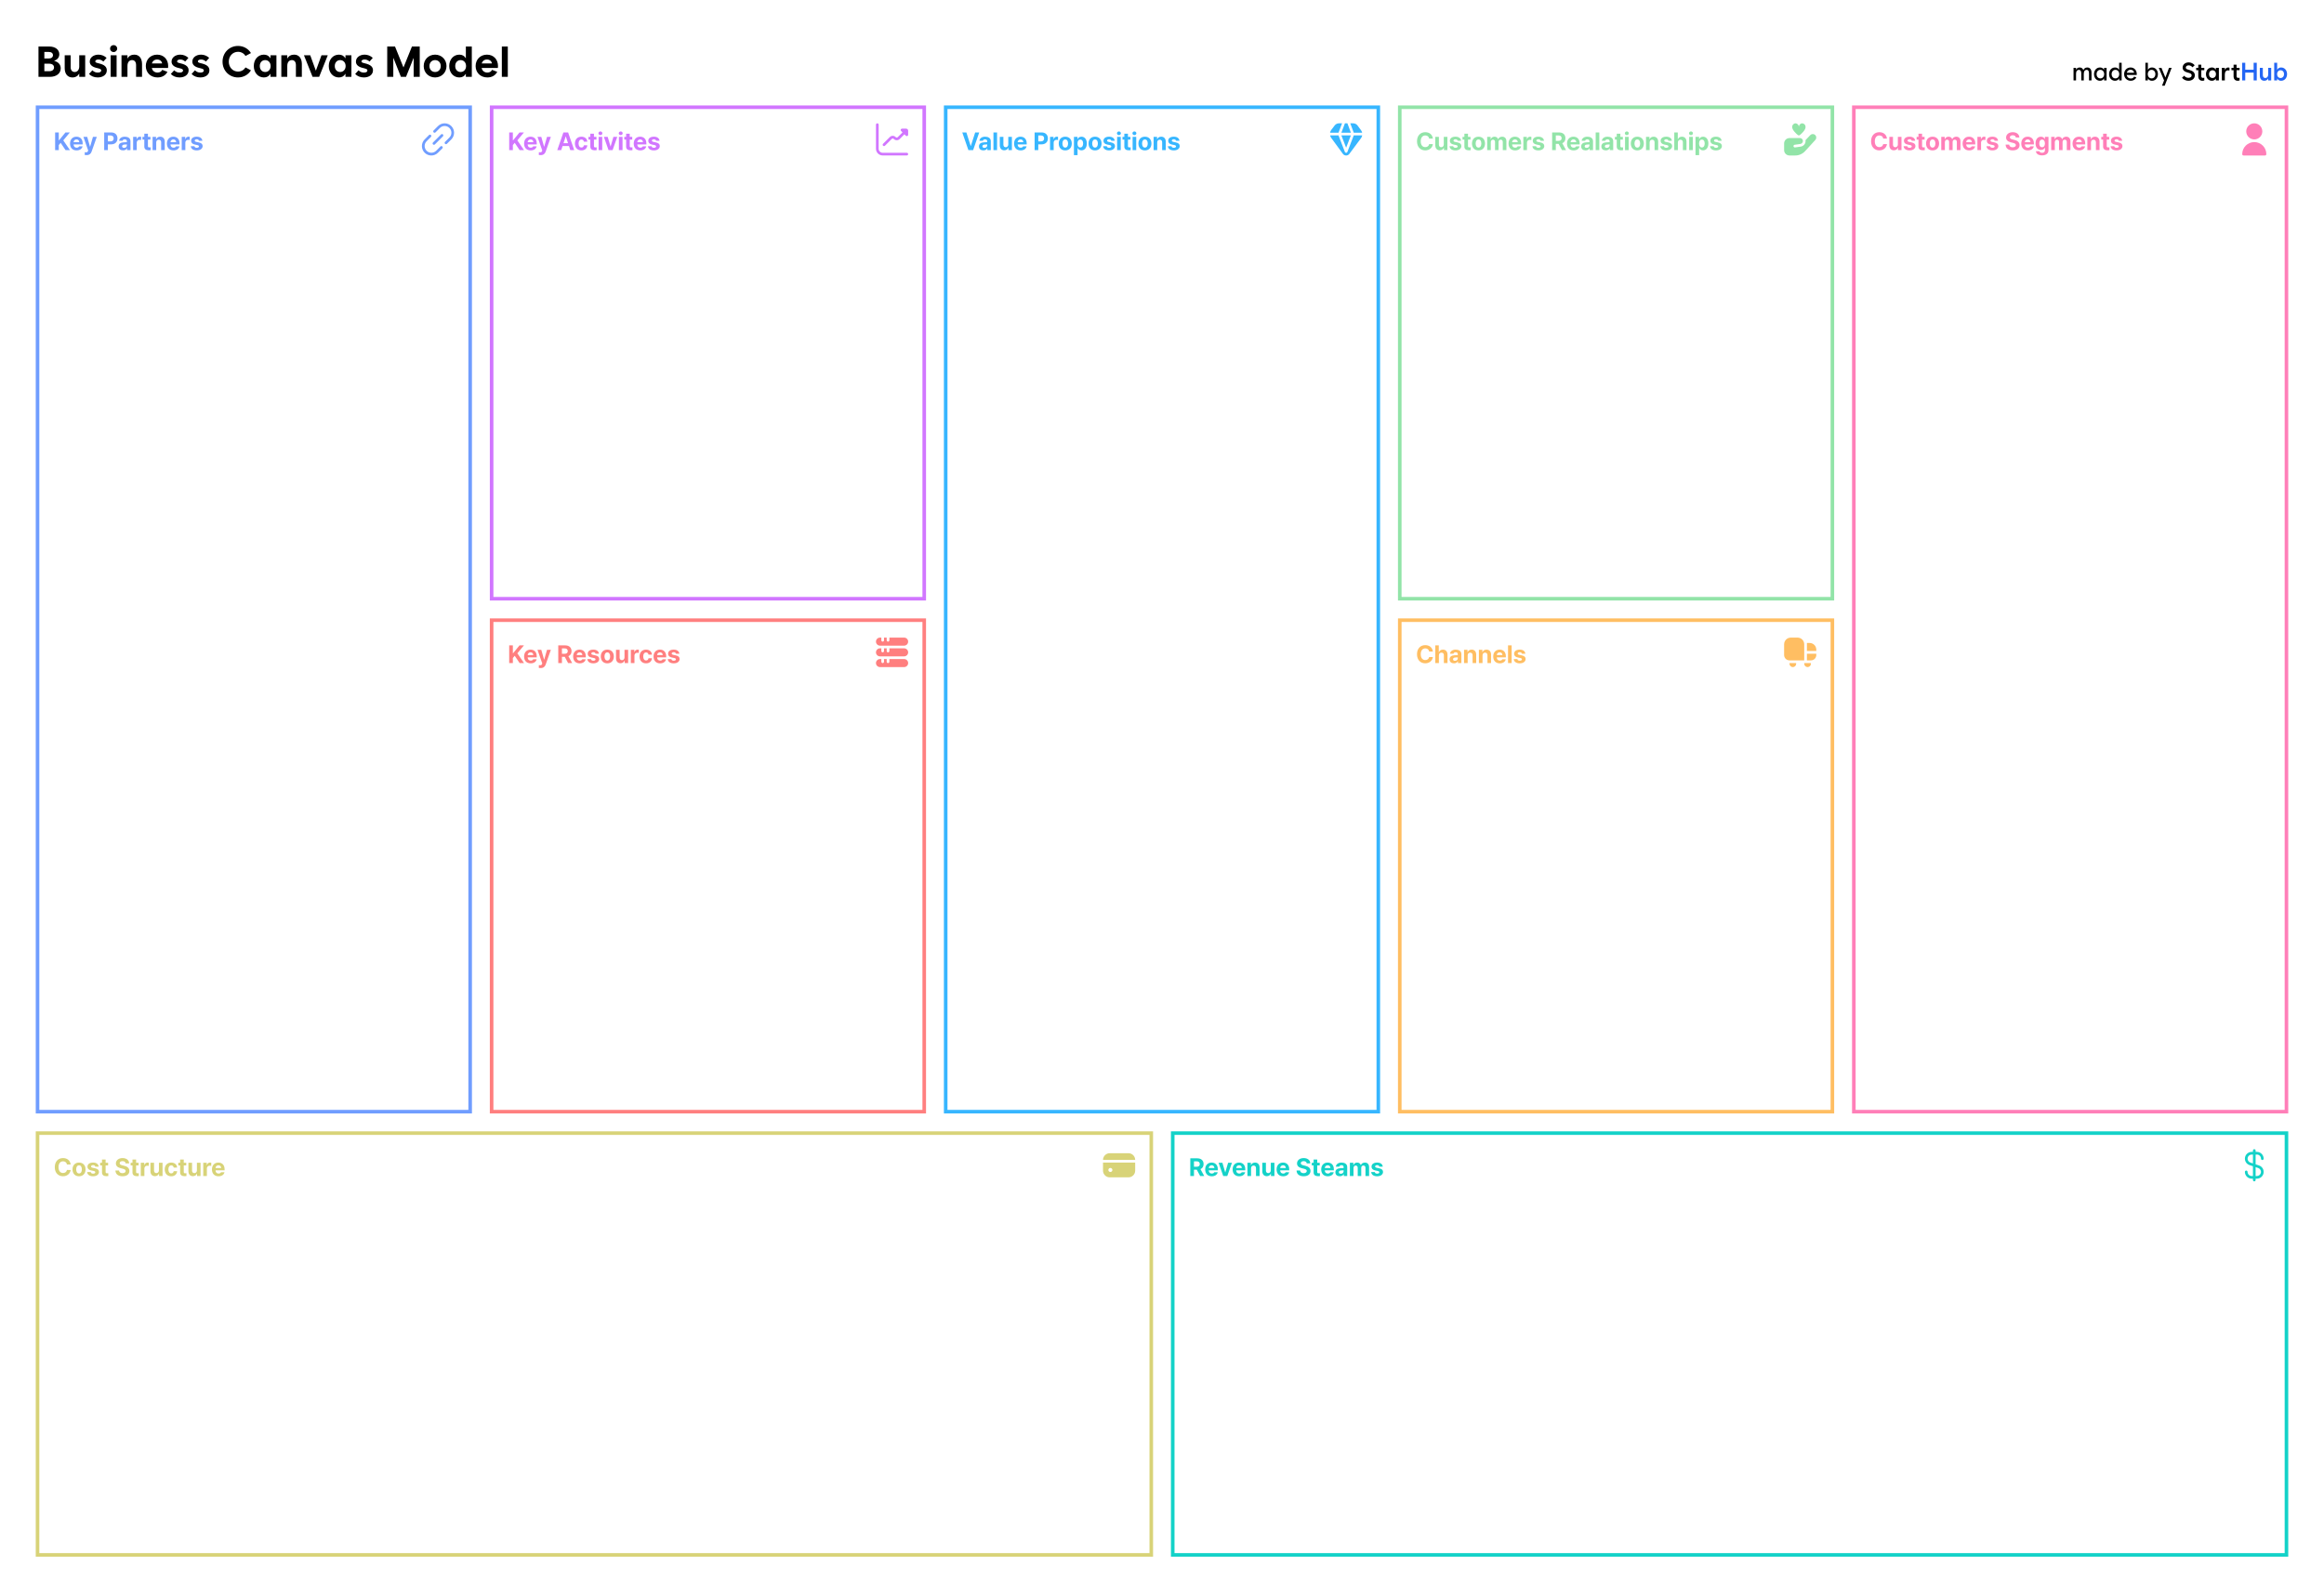 <svg width="1300" height="891" viewBox="0 0 1300 891" fill="none" xmlns="http://www.w3.org/2000/svg">
<rect width="1300" height="891" fill="white"/>
<path d="M21.523 43V26.031H27.547C30.934 26.031 33.148 27.766 33.172 30.344C33.16 32.113 32.129 33.379 30.336 33.977V34.07C32.633 34.656 33.957 36.121 33.969 38.242C33.957 41.102 31.555 43 27.875 43H21.523ZM27.547 39.836C29.223 39.836 30.207 39.062 30.219 37.727C30.207 36.414 29.188 35.641 27.453 35.641H24.805V39.836H27.547ZM27.148 32.734C28.707 32.734 29.609 32.055 29.633 30.883C29.609 29.734 28.742 29.055 27.242 29.055H24.805V32.734H27.148ZM47.654 30.906V43H44.326V41.219H44.256C43.588 42.52 42.252 43.328 40.529 43.328C37.787 43.328 36.181 41.324 36.193 38.078V30.906H39.521V37.516C39.51 39.273 40.342 40.281 41.771 40.281C43.072 40.281 44.15 39.426 44.326 37.469V30.906H47.654ZM54.66 43.328C52.691 43.328 50.945 42.637 49.785 41.383L51.66 39.344C52.632 40.246 53.499 40.609 54.706 40.609C55.949 40.609 56.628 40.164 56.628 39.438C56.628 38.816 56.183 38.535 54.706 38.172L54.12 38.031C51.507 37.422 50.195 36.227 50.206 34.469C50.195 32.219 52.281 30.578 55.081 30.578C56.792 30.578 58.374 31.223 59.628 32.383L57.824 34.445C56.968 33.672 56.113 33.297 55.058 33.297C53.992 33.297 53.3 33.719 53.3 34.352C53.3 34.832 53.663 35.066 54.824 35.336L55.456 35.5C58.41 36.215 59.757 37.422 59.745 39.344C59.757 41.699 57.695 43.328 54.66 43.328ZM61.9 43V30.906H65.228V43H61.9ZM63.564 29.125C62.427 29.125 61.571 28.293 61.595 27.18C61.571 26.066 62.427 25.234 63.564 25.234C64.677 25.234 65.532 26.066 65.556 27.18C65.532 28.293 64.677 29.125 63.564 29.125ZM67.968 43V30.906H71.296V32.688H71.389C72.034 31.387 73.382 30.578 75.116 30.578C77.835 30.578 79.44 32.582 79.452 35.828V43H76.124V36.391C76.112 34.633 75.28 33.625 73.874 33.625C72.456 33.625 71.307 34.609 71.296 36.883V43H67.968ZM88.145 43.328C84.219 43.328 81.571 40.621 81.559 36.953C81.571 33.215 84.254 30.578 87.911 30.578C91.567 30.578 94.086 33.215 94.075 36.953C94.086 37.316 94.051 37.68 94.004 38.031H84.934C85.204 39.602 86.481 40.609 88.145 40.609C89.399 40.609 90.29 40.035 90.747 39.086L93.653 40.188C92.668 42.109 90.758 43.328 88.145 43.328ZM84.981 35.5H90.676C90.512 34.246 89.457 33.297 87.911 33.297C86.446 33.297 85.332 34.152 84.981 35.5ZM100.424 43.328C98.455 43.328 96.709 42.637 95.549 41.383L97.424 39.344C98.397 40.246 99.264 40.609 100.471 40.609C101.713 40.609 102.393 40.164 102.393 39.438C102.393 38.816 101.947 38.535 100.471 38.172L99.885 38.031C97.272 37.422 95.959 36.227 95.971 34.469C95.959 32.219 98.045 30.578 100.846 30.578C102.557 30.578 104.139 31.223 105.393 32.383L103.588 34.445C102.733 33.672 101.877 33.297 100.822 33.297C99.756 33.297 99.065 33.719 99.065 34.352C99.065 34.832 99.428 35.066 100.588 35.336L101.221 35.5C104.174 36.215 105.522 37.422 105.51 39.344C105.522 41.699 103.459 43.328 100.424 43.328ZM112.047 43.328C110.078 43.328 108.332 42.637 107.172 41.383L109.047 39.344C110.019 40.246 110.887 40.609 112.094 40.609C113.336 40.609 114.016 40.164 114.016 39.438C114.016 38.816 113.57 38.535 112.094 38.172L111.508 38.031C108.894 37.422 107.582 36.227 107.594 34.469C107.582 32.219 109.668 30.578 112.469 30.578C114.18 30.578 115.762 31.223 117.016 32.383L115.211 34.445C114.355 33.672 113.5 33.297 112.445 33.297C111.379 33.297 110.687 33.719 110.687 34.352C110.687 34.832 111.051 35.066 112.211 35.336L112.844 35.5C115.797 36.215 117.144 37.422 117.133 39.344C117.144 41.699 115.082 43.328 112.047 43.328ZM133.136 43.328C128.238 43.328 124.476 39.496 124.488 34.516C124.476 29.535 128.238 25.703 133.136 25.703C136.265 25.703 138.913 27.273 140.378 29.688L137.355 31.305C136.464 29.887 134.941 28.984 133.136 28.984C130.206 28.984 127.968 31.387 127.98 34.516C127.968 37.645 130.206 40.047 133.136 40.047C134.941 40.047 136.464 39.145 137.355 37.727L140.378 39.344C138.913 41.758 136.265 43.328 133.136 43.328ZM148.345 40.281C150.114 40.281 151.38 38.91 151.392 36.953C151.38 34.996 150.114 33.625 148.345 33.625C146.563 33.625 145.31 35.008 145.321 36.953C145.31 38.898 146.563 40.281 148.345 40.281ZM154.626 43H151.298V41.336H151.204C150.442 42.672 149.212 43.328 147.618 43.328C144.302 43.328 141.958 40.586 141.97 36.953C141.958 33.32 144.302 30.578 147.618 30.578C149.212 30.578 150.419 31.223 151.204 32.547H151.298V30.906H154.626V43ZM157.366 43V30.906H160.694V32.688H160.788C161.432 31.387 162.78 30.578 164.514 30.578C167.233 30.578 168.839 32.582 168.85 35.828V43H165.522V36.391C165.51 34.633 164.678 33.625 163.272 33.625C161.854 33.625 160.706 34.609 160.694 36.883V43H157.366ZM174.848 43L170.02 30.906H173.536L176.629 39.414H176.746L179.84 30.906H183.356L178.528 43H174.848ZM190.291 40.281C192.061 40.281 193.326 38.91 193.338 36.953C193.326 34.996 192.061 33.625 190.291 33.625C188.51 33.625 187.256 35.008 187.268 36.953C187.256 38.898 188.51 40.281 190.291 40.281ZM196.572 43H193.244V41.336H193.15C192.389 42.672 191.158 43.328 189.564 43.328C186.248 43.328 183.904 40.586 183.916 36.953C183.904 33.32 186.248 30.578 189.564 30.578C191.158 30.578 192.365 31.223 193.15 32.547H193.244V30.906H196.572V43ZM203.554 43.328C201.586 43.328 199.84 42.637 198.679 41.383L200.554 39.344C201.527 40.246 202.394 40.609 203.601 40.609C204.844 40.609 205.523 40.164 205.523 39.438C205.523 38.816 205.078 38.535 203.601 38.172L203.015 38.031C200.402 37.422 199.09 36.227 199.101 34.469C199.09 32.219 201.176 30.578 203.976 30.578C205.687 30.578 207.269 31.223 208.523 32.383L206.719 34.445C205.863 33.672 205.008 33.297 203.953 33.297C202.886 33.297 202.195 33.719 202.195 34.352C202.195 34.832 202.558 35.066 203.719 35.336L204.351 35.5C207.304 36.215 208.652 37.422 208.64 39.344C208.652 41.699 206.59 43.328 203.554 43.328ZM216.605 43V26.031H220.964L225.652 37.633H225.745L230.433 26.031H234.792V43H231.394V32.5H231.323L227.128 43H224.269L220.097 32.5H220.003V43H216.605ZM243.391 43.328C239.747 43.328 237.005 40.586 237.016 36.953C237.005 33.32 239.747 30.578 243.391 30.578C247.013 30.578 249.755 33.32 249.766 36.953C249.755 40.586 247.013 43.328 243.391 43.328ZM243.391 40.281C245.231 40.281 246.544 38.91 246.555 36.953C246.544 34.996 245.231 33.625 243.391 33.625C241.528 33.625 240.216 34.996 240.227 36.953C240.216 38.91 241.528 40.281 243.391 40.281ZM263.92 43H260.592V41.336H260.522C259.76 42.672 258.53 43.328 256.936 43.328C253.62 43.328 251.276 40.586 251.288 36.953C251.276 33.32 253.62 30.578 256.936 30.578C258.53 30.578 259.737 31.223 260.522 32.547H260.592V26.031H263.92V43ZM257.663 40.281C259.432 40.281 260.698 38.91 260.71 36.953C260.698 34.996 259.432 33.625 257.663 33.625C255.881 33.625 254.627 35.008 254.639 36.953C254.627 38.898 255.881 40.281 257.663 40.281ZM272.637 43.328C268.711 43.328 266.063 40.621 266.051 36.953C266.063 33.215 268.746 30.578 272.403 30.578C276.059 30.578 278.578 33.215 278.567 36.953C278.578 37.316 278.543 37.68 278.496 38.031H269.426C269.696 39.602 270.973 40.609 272.637 40.609C273.891 40.609 274.781 40.035 275.238 39.086L278.145 40.188C277.16 42.109 275.25 43.328 272.637 43.328ZM269.473 35.5H275.168C275.004 34.246 273.949 33.297 272.403 33.297C270.938 33.297 269.824 34.152 269.473 35.5ZM280.721 43V26.031H284.049V43H280.721Z" fill="black"/>
<path d="M1159.89 45V37.945H1161.3V38.971H1161.35C1161.69 38.219 1162.4 37.754 1163.33 37.754C1164.33 37.754 1165.04 38.28 1165.38 39.203H1165.44C1165.73 38.315 1166.52 37.754 1167.59 37.754C1169.1 37.754 1169.96 38.882 1169.96 40.721V45H1168.54V40.94C1168.54 39.736 1168.06 39.073 1167.23 39.08C1166.4 39.073 1165.63 39.736 1165.63 41.199V45H1164.22V40.94C1164.22 39.736 1163.74 39.073 1162.9 39.08C1162.06 39.073 1161.3 39.736 1161.3 41.199V45H1159.89ZM1174.91 43.865C1176.14 43.872 1177.03 42.881 1177.03 41.473C1177.03 40.065 1176.14 39.073 1174.91 39.08C1173.65 39.073 1172.78 40.071 1172.79 41.473C1172.78 42.874 1173.65 43.872 1174.91 43.865ZM1178.39 45H1176.98V43.934H1176.92C1176.46 44.761 1175.7 45.191 1174.69 45.191C1172.74 45.191 1171.34 43.592 1171.36 41.473C1171.34 39.353 1172.74 37.754 1174.69 37.754C1175.69 37.754 1176.45 38.178 1176.92 38.998H1176.98V37.945H1178.39V45ZM1186.81 45H1185.4V43.934H1185.34C1184.88 44.761 1184.12 45.191 1183.11 45.191C1181.16 45.191 1179.76 43.592 1179.78 41.473C1179.76 39.353 1181.16 37.754 1183.11 37.754C1184.11 37.754 1184.87 38.178 1185.34 38.998H1185.4V35.102H1186.81V45ZM1183.33 43.865C1184.56 43.872 1185.45 42.881 1185.45 41.473C1185.45 40.065 1184.56 39.073 1183.33 39.08C1182.08 39.073 1181.2 40.071 1181.21 41.473C1181.2 42.874 1182.08 43.872 1183.33 43.865ZM1191.92 45.191C1189.74 45.191 1188.19 43.599 1188.19 41.473C1188.19 39.333 1189.72 37.754 1191.78 37.754C1193.84 37.754 1195.27 39.333 1195.27 41.473C1195.27 41.63 1195.26 41.794 1195.24 41.951H1189.63C1189.81 43.154 1190.71 43.934 1191.93 43.934C1192.83 43.934 1193.46 43.517 1193.79 42.826L1195.04 43.332C1194.47 44.467 1193.39 45.191 1191.92 45.191ZM1189.69 40.707H1193.78C1193.68 39.75 1192.9 39.012 1191.78 39.012C1190.72 39.012 1189.93 39.675 1189.69 40.707ZM1200.08 45V35.102H1201.49V38.998H1201.54C1202.01 38.178 1202.76 37.754 1203.77 37.754C1205.72 37.754 1207.11 39.353 1207.1 41.473C1207.11 43.592 1205.72 45.191 1203.77 45.191C1202.76 45.191 1202 44.761 1201.54 43.934H1201.49V45H1200.08ZM1203.55 43.865C1204.8 43.872 1205.68 42.874 1205.67 41.473C1205.68 40.071 1204.8 39.073 1203.55 39.08C1202.31 39.073 1201.43 40.065 1201.43 41.473C1201.43 42.881 1202.31 43.872 1203.55 43.865ZM1210.54 45L1207.57 37.945H1209.07L1211.25 43.305H1211.31L1213.3 37.945H1214.79L1210.89 47.953H1209.39L1210.54 45Z" fill="black"/>
<path d="M1224.17 45.191C1222.74 45.191 1221.52 44.631 1220.56 43.523L1221.78 42.361C1222.47 43.175 1223.22 43.53 1224.17 43.537C1225.28 43.53 1225.97 43.011 1225.97 42.143C1225.97 41.452 1225.52 41.09 1224.2 40.721L1223.72 40.598C1221.84 40.099 1220.92 39.19 1220.92 37.836C1220.92 36.154 1222.34 34.91 1224.29 34.91C1225.59 34.91 1226.8 35.491 1227.66 36.51L1226.45 37.658C1225.84 36.94 1225.11 36.571 1224.29 36.565C1223.34 36.571 1222.69 37.077 1222.69 37.822C1222.69 38.403 1223.08 38.704 1224.17 38.998L1224.63 39.121C1226.78 39.702 1227.74 40.625 1227.74 42.115C1227.74 43.94 1226.28 45.191 1224.17 45.191ZM1228.5 39.272V37.945H1229.68V36.195H1231.36V37.945H1233.04V39.272H1231.36V42.566C1231.36 43.277 1231.65 43.585 1232.32 43.592C1232.54 43.585 1232.78 43.551 1233.04 43.482V45.014C1232.75 45.116 1232.41 45.191 1232 45.191C1230.53 45.191 1229.69 44.262 1229.68 42.662V39.272H1228.5ZM1237.62 43.647C1238.75 43.64 1239.56 42.751 1239.56 41.473C1239.56 40.194 1238.75 39.306 1237.62 39.299C1236.47 39.306 1235.67 40.208 1235.67 41.473C1235.67 42.737 1236.47 43.64 1237.62 43.647ZM1241.19 45H1239.51V43.988H1239.45C1238.99 44.788 1238.26 45.191 1237.29 45.191C1235.36 45.191 1233.98 43.592 1233.97 41.473C1233.98 39.353 1235.36 37.754 1237.29 37.754C1238.26 37.754 1238.99 38.157 1239.45 38.957H1239.51V37.945H1241.19V45ZM1242.86 45V37.945H1244.52V38.998H1244.58C1244.95 38.239 1245.62 37.754 1246.42 37.754C1246.67 37.754 1246.9 37.802 1247.12 37.877V39.49C1246.85 39.408 1246.57 39.367 1246.31 39.367C1245.17 39.367 1244.53 40.208 1244.52 41.705V45H1242.86ZM1248.24 39.272V37.945H1249.42V36.195H1251.1V37.945H1252.78V39.272H1251.1V42.566C1251.1 43.277 1251.39 43.585 1252.06 43.592C1252.28 43.585 1252.52 43.551 1252.78 43.482V45.014C1252.49 45.116 1252.14 45.191 1251.74 45.191C1250.27 45.191 1249.42 44.262 1249.42 42.662V39.272H1248.24Z" fill="black"/>
<path d="M1254.2 45V35.102H1255.95V38.984H1260.64V35.102H1262.39V45H1260.64V40.625H1255.95V45H1254.2ZM1270.47 37.945V45H1268.8V43.961H1268.76C1268.38 44.72 1267.6 45.191 1266.6 45.191C1265 45.191 1264.09 44.043 1264.1 42.17V37.945H1265.78V41.897C1265.77 43.018 1266.27 43.64 1267.16 43.647C1268.04 43.64 1268.79 43.018 1268.8 41.609V37.945H1270.47ZM1272.14 45V35.102H1273.8V38.957H1273.87C1274.32 38.157 1275.05 37.754 1276.02 37.754C1277.96 37.754 1279.34 39.353 1279.34 41.473C1279.34 43.592 1277.96 45.191 1276.02 45.191C1275.05 45.191 1274.32 44.788 1273.87 43.988H1273.8V45H1272.14ZM1275.69 43.647C1276.85 43.64 1277.65 42.737 1277.65 41.473C1277.65 40.208 1276.85 39.306 1275.69 39.299C1274.57 39.306 1273.76 40.194 1273.75 41.473C1273.76 42.751 1274.57 43.64 1275.69 43.647Z" fill="#2466F4"/>
<rect x="21" y="60" width="242" height="562" fill="white"/>
<rect x="21" y="60" width="242" height="562" stroke="#709DFF" stroke-width="2"/>
<path d="M30.834 84V74.102H32.885V78.49H33.022L36.617 74.102H39.092L35.4 78.531L39.133 84H36.672L33.924 79.912L32.885 81.17V84H30.834ZM42.837 84.15C40.567 84.15 39.172 82.674 39.172 80.322C39.172 78.025 40.581 76.481 42.755 76.481C44.71 76.481 46.241 77.711 46.241 80.24V80.814H41.169C41.169 81.936 41.839 82.633 42.878 82.633C43.561 82.633 44.053 82.332 44.258 81.881H46.186C45.899 83.248 44.669 84.15 42.837 84.15ZM41.169 79.543H44.327C44.327 78.641 43.698 77.998 42.796 77.998C41.866 77.998 41.203 78.689 41.169 79.543ZM48.441 86.789C48.044 86.789 47.675 86.775 47.415 86.748V85.176C47.675 85.189 47.976 85.203 48.236 85.203C48.632 85.203 48.96 85.162 49.206 84.519L49.329 84.205L46.663 76.576H48.782L50.341 82.045H50.423L51.995 76.576H54.142L51.243 84.82C50.82 86.01 50.013 86.789 48.441 86.789ZM58.282 84V74.102H62.165C64.421 74.102 65.706 75.482 65.706 77.438C65.706 79.42 64.393 80.773 62.11 80.773H60.333V84H58.282ZM60.333 79.119H61.782C62.999 79.119 63.587 78.436 63.587 77.438C63.587 76.453 62.999 75.783 61.782 75.783H60.333V79.119ZM66.361 81.922C66.361 80.268 67.701 79.721 69.122 79.639C69.656 79.605 70.654 79.557 70.968 79.543V78.941C70.954 78.326 70.531 77.957 69.779 77.957C69.095 77.957 68.657 78.272 68.548 78.777H66.62C66.743 77.492 67.865 76.481 69.833 76.481C71.447 76.481 72.978 77.205 72.978 78.996V84H71.064V82.975H71.009C70.64 83.658 69.943 84.137 68.835 84.137C67.413 84.137 66.361 83.398 66.361 81.922ZM68.302 81.867C68.302 82.441 68.767 82.742 69.409 82.742C70.326 82.742 70.982 82.127 70.968 81.348V80.801C70.66 80.814 69.799 80.862 69.451 80.897C68.753 80.965 68.302 81.293 68.302 81.867ZM74.467 84V76.576H76.422V77.861H76.504C76.777 76.945 77.461 76.467 78.295 76.467C78.5 76.467 78.76 76.494 78.937 76.535V78.34C78.746 78.285 78.363 78.231 78.076 78.231C77.16 78.231 76.49 78.873 76.49 79.775V84H74.467ZM84.145 76.576V78.094H82.751V81.717C82.751 82.305 83.038 82.455 83.448 82.469C83.653 82.469 84.008 82.455 84.254 82.428V84.027C84.036 84.068 83.68 84.096 83.174 84.096C81.712 84.096 80.713 83.439 80.727 82.004V78.094H79.702V76.576H80.727V74.799H82.751V76.576H84.145ZM87.384 79.707V84H85.361V76.576H87.288V77.875H87.37C87.712 77.014 88.505 76.481 89.599 76.481C91.144 76.481 92.169 77.533 92.156 79.269V84H90.146V79.625C90.146 78.709 89.64 78.162 88.806 78.162C87.958 78.162 87.384 78.723 87.384 79.707ZM97.035 84.15C94.766 84.15 93.371 82.674 93.371 80.322C93.371 78.025 94.779 76.481 96.953 76.481C98.908 76.481 100.439 77.711 100.439 80.24V80.814H95.367C95.367 81.936 96.037 82.633 97.076 82.633C97.76 82.633 98.252 82.332 98.457 81.881H100.385C100.098 83.248 98.867 84.15 97.035 84.15ZM95.367 79.543H98.525C98.525 78.641 97.896 77.998 96.994 77.998C96.064 77.998 95.401 78.689 95.367 79.543ZM101.655 84V76.576H103.61V77.861H103.692C103.965 76.945 104.649 76.467 105.483 76.467C105.688 76.467 105.948 76.494 106.126 76.535V78.34C105.934 78.285 105.551 78.231 105.264 78.231C104.348 78.231 103.678 78.873 103.678 79.775V84H101.655ZM111.292 78.777C111.21 78.258 110.745 77.916 110.075 77.916C109.419 77.916 108.913 78.231 108.927 78.682C108.913 79.01 109.187 79.269 109.884 79.42L111.21 79.693C112.646 79.994 113.343 80.637 113.357 81.703C113.343 83.166 112.03 84.15 110.062 84.15C108.052 84.15 106.876 83.248 106.712 81.799H108.749C108.845 82.387 109.323 82.688 110.062 82.688C110.8 82.688 111.292 82.387 111.292 81.908C111.292 81.525 110.978 81.293 110.28 81.143L109.05 80.897C107.642 80.623 106.904 79.885 106.917 78.791C106.904 77.369 108.134 76.481 110.048 76.481C111.921 76.481 113.083 77.369 113.193 78.777H111.292Z" fill="#709DFF"/>
<g clip-path="url(#clip0_8941_9893)">
<path d="M246.384 81.948L243.938 84.395C242.445 85.847 240.058 85.815 238.606 84.323C237.181 82.859 237.181 80.528 238.605 79.064L241.051 76.615C241.344 76.322 241.344 75.847 241.051 75.555C240.758 75.262 240.283 75.262 239.99 75.555L237.545 78.003C235.487 80.062 235.488 83.399 237.547 85.457C239.605 87.515 242.943 87.514 245 85.455L247.447 83.009C247.734 82.711 247.726 82.236 247.428 81.949C247.138 81.668 246.677 81.668 246.386 81.949H246.384V81.948Z" fill="#709DFF"/>
<path d="M252.458 70.546C251.472 69.553 250.13 68.996 248.731 69C247.333 68.996 245.992 69.552 245.006 70.543L242.556 72.99C242.263 73.282 242.263 73.757 242.555 74.05C242.848 74.343 243.323 74.344 243.616 74.051L246.065 71.605C246.77 70.895 247.73 70.497 248.73 70.5C250.812 70.501 252.5 72.189 252.499 74.272C252.499 75.271 252.102 76.23 251.395 76.936L248.949 79.383C248.656 79.676 248.656 80.151 248.949 80.444C249.242 80.737 249.717 80.737 250.01 80.444L252.456 77.999C254.511 75.94 254.512 72.606 252.458 70.546Z" fill="#709DFF"/>
<path d="M246.72 75.219L242.22 79.719C241.922 80.007 241.914 80.481 242.202 80.779C242.489 81.077 242.964 81.085 243.262 80.797C243.268 80.791 243.274 80.785 243.281 80.779L247.78 76.28C248.068 75.982 248.059 75.507 247.762 75.219C247.471 74.939 247.01 74.939 246.72 75.219Z" fill="#709DFF"/>
</g>
<rect x="275" y="60" width="242" height="275" fill="white"/>
<rect x="275" y="60" width="242" height="275" stroke="#D176FF" stroke-width="2"/>
<path d="M284.834 84V74.102H286.885V78.49H287.021L290.617 74.102H293.092L289.4 78.531L293.133 84H290.672L287.924 79.912L286.885 81.17V84H284.834ZM296.837 84.15C294.567 84.15 293.173 82.674 293.173 80.322C293.173 78.025 294.581 76.481 296.755 76.481C298.71 76.481 300.241 77.711 300.241 80.24V80.814H295.169C295.169 81.936 295.839 82.633 296.878 82.633C297.561 82.633 298.053 82.332 298.258 81.881H300.186C299.899 83.248 298.669 84.15 296.837 84.15ZM295.169 79.543H298.327C298.327 78.641 297.698 77.998 296.796 77.998C295.866 77.998 295.203 78.689 295.169 79.543ZM302.441 86.789C302.044 86.789 301.675 86.775 301.415 86.748V85.176C301.675 85.189 301.976 85.203 302.236 85.203C302.632 85.203 302.96 85.162 303.206 84.519L303.329 84.205L300.663 76.576H302.783L304.341 82.045H304.423L305.995 76.576H308.142L305.243 84.82C304.82 86.01 304.013 86.789 302.441 86.789ZM313.936 84H311.721L315.153 74.102H317.792L321.21 84H319.008L318.27 81.717H314.688L313.936 84ZM315.208 80.117H317.751L316.506 76.33H316.438L315.208 80.117ZM325.228 84.15C322.958 84.15 321.591 82.578 321.591 80.309C321.591 78.039 322.972 76.481 325.228 76.481C327.142 76.481 328.441 77.602 328.523 79.297H326.622C326.499 78.559 326.021 78.053 325.255 78.053C324.284 78.053 323.642 78.873 323.642 80.281C323.642 81.717 324.271 82.537 325.255 82.537C325.966 82.537 326.499 82.1 326.622 81.307H328.523C328.427 82.988 327.197 84.15 325.228 84.15ZM333.635 76.576V78.094H332.24V81.717C332.24 82.305 332.527 82.455 332.937 82.469C333.143 82.469 333.498 82.455 333.744 82.428V84.027C333.525 84.068 333.17 84.096 332.664 84.096C331.201 84.096 330.203 83.439 330.217 82.004V78.094H329.191V76.576H330.217V74.799H332.24V76.576H333.635ZM334.85 84V76.576H336.874V84H334.85ZM335.862 75.606C335.247 75.606 334.754 75.141 334.754 74.58C334.754 74.006 335.247 73.541 335.862 73.541C336.463 73.541 336.956 74.006 336.956 74.58C336.956 75.141 336.463 75.606 335.862 75.606ZM345.281 76.576L342.669 84H340.4L337.802 76.576H339.935L341.493 81.908H341.575L343.134 76.576H345.281ZM346.209 84V76.576H348.232V84H346.209ZM347.221 75.606C346.605 75.606 346.113 75.141 346.113 74.58C346.113 74.006 346.605 73.541 347.221 73.541C347.822 73.541 348.314 74.006 348.314 74.58C348.314 75.141 347.822 75.606 347.221 75.606ZM353.659 76.576V78.094H352.264V81.717C352.264 82.305 352.551 82.455 352.961 82.469C353.167 82.469 353.522 82.455 353.768 82.428V84.027C353.549 84.068 353.194 84.096 352.688 84.096C351.225 84.096 350.227 83.439 350.241 82.004V78.094H349.215V76.576H350.241V74.799H352.264V76.576H353.659ZM358.155 84.15C355.886 84.15 354.491 82.674 354.491 80.322C354.491 78.025 355.9 76.481 358.073 76.481C360.029 76.481 361.56 77.711 361.56 80.24V80.814H356.488C356.488 81.936 357.157 82.633 358.197 82.633C358.88 82.633 359.372 82.332 359.577 81.881H361.505C361.218 83.248 359.988 84.15 358.155 84.15ZM356.488 79.543H359.646C359.646 78.641 359.017 77.998 358.114 77.998C357.185 77.998 356.522 78.689 356.488 79.543ZM367.014 78.777C366.932 78.258 366.467 77.916 365.797 77.916C365.141 77.916 364.635 78.231 364.648 78.682C364.635 79.01 364.908 79.269 365.605 79.42L366.932 79.693C368.367 79.994 369.064 80.637 369.078 81.703C369.064 83.166 367.752 84.15 365.783 84.15C363.773 84.15 362.598 83.248 362.433 81.799H364.471C364.566 82.387 365.045 82.688 365.783 82.688C366.521 82.688 367.014 82.387 367.014 81.908C367.014 81.525 366.699 81.293 366.002 81.143L364.771 80.897C363.363 80.623 362.625 79.885 362.639 78.791C362.625 77.369 363.855 76.481 365.769 76.481C367.642 76.481 368.805 77.369 368.914 78.777H367.014Z" fill="#D176FF"/>
<g clip-path="url(#clip1_8941_9893)">
<path d="M506.875 71.982H504.56C504.412 71.983 504.267 72.026 504.144 72.109C504.02 72.191 503.924 72.308 503.867 72.445C503.811 72.582 503.796 72.733 503.825 72.879C503.854 73.024 503.925 73.158 504.03 73.263L504.844 74.077L502.155 76.766C502.012 76.903 501.822 76.979 501.624 76.979C501.427 76.979 501.237 76.903 501.094 76.766L500.966 76.638C500.538 76.228 499.968 76 499.375 76C498.782 76 498.212 76.228 497.784 76.638L493.959 80.463C493.818 80.604 493.739 80.796 493.739 80.995C493.74 81.195 493.819 81.386 493.96 81.527C494.102 81.668 494.293 81.747 494.493 81.747C494.692 81.746 494.884 81.667 495.025 81.525L498.85 77.7C498.992 77.564 499.183 77.487 499.38 77.487C499.578 77.487 499.768 77.564 499.911 77.7L500.038 77.829C500.467 78.238 501.037 78.466 501.63 78.466C502.222 78.466 502.792 78.238 503.221 77.829L505.91 75.139L506.725 75.954C506.83 76.057 506.963 76.127 507.108 76.155C507.253 76.182 507.402 76.167 507.538 76.11C507.674 76.054 507.791 75.958 507.873 75.836C507.955 75.713 507.999 75.569 508 75.422V73.107C508 72.809 507.881 72.523 507.67 72.312C507.459 72.101 507.173 71.982 506.875 71.982Z" fill="#D176FF"/>
<path d="M507.25 85.482H493.75C493.153 85.482 492.581 85.245 492.159 84.823C491.737 84.401 491.5 83.829 491.5 83.232V69.75C491.5 69.551 491.421 69.36 491.28 69.22C491.14 69.079 490.949 69 490.75 69C490.551 69 490.36 69.079 490.22 69.22C490.079 69.36 490 69.551 490 69.75V83.232C490.001 84.226 490.397 85.179 491.1 85.882C491.803 86.585 492.756 86.981 493.75 86.982H507.25C507.449 86.982 507.64 86.903 507.78 86.762C507.921 86.622 508 86.431 508 86.232C508 86.033 507.921 85.842 507.78 85.702C507.64 85.561 507.449 85.482 507.25 85.482Z" fill="#D176FF"/>
</g>
<rect x="275" y="347" width="242" height="275" fill="white"/>
<rect x="275" y="347" width="242" height="275" stroke="#FF7F7F" stroke-width="2"/>
<path d="M284.834 371V361.102H286.885V365.49H287.021L290.617 361.102H293.092L289.4 365.531L293.133 371H290.672L287.924 366.912L286.885 368.17V371H284.834ZM296.837 371.15C294.567 371.15 293.173 369.674 293.173 367.322C293.173 365.025 294.581 363.48 296.755 363.48C298.71 363.48 300.241 364.711 300.241 367.24V367.814H295.169C295.169 368.936 295.839 369.633 296.878 369.633C297.561 369.633 298.053 369.332 298.258 368.881H300.186C299.899 370.248 298.669 371.15 296.837 371.15ZM295.169 366.543H298.327C298.327 365.641 297.698 364.998 296.796 364.998C295.866 364.998 295.203 365.688 295.169 366.543ZM302.441 373.789C302.044 373.789 301.675 373.775 301.415 373.748V372.176C301.675 372.189 301.976 372.203 302.236 372.203C302.632 372.203 302.96 372.162 303.206 371.52L303.329 371.205L300.663 363.576H302.783L304.341 369.045H304.423L305.995 363.576H308.142L305.243 371.82C304.82 373.01 304.013 373.789 302.441 373.789ZM312.282 371V361.102H316.165C318.421 361.102 319.706 362.373 319.706 364.328C319.706 365.682 319.084 366.666 317.956 367.145L320.061 371H317.792L315.905 367.486H314.333V371H312.282ZM314.333 365.818H315.782C316.999 365.818 317.587 365.312 317.587 364.328C317.587 363.33 316.999 362.783 315.782 362.783H314.333V365.818ZM324.271 371.15C322.001 371.15 320.607 369.674 320.607 367.322C320.607 365.025 322.015 363.48 324.189 363.48C326.144 363.48 327.675 364.711 327.675 367.24V367.814H322.603C322.603 368.936 323.273 369.633 324.312 369.633C324.995 369.633 325.488 369.332 325.693 368.881H327.62C327.333 370.248 326.103 371.15 324.271 371.15ZM322.603 366.543H325.761C325.761 365.641 325.132 364.998 324.23 364.998C323.3 364.998 322.637 365.688 322.603 366.543ZM333.129 365.777C333.047 365.258 332.582 364.916 331.912 364.916C331.256 364.916 330.75 365.23 330.764 365.682C330.75 366.01 331.023 366.27 331.721 366.42L333.047 366.693C334.482 366.994 335.18 367.637 335.193 368.703C335.18 370.166 333.867 371.15 331.898 371.15C329.889 371.15 328.713 370.248 328.549 368.799H330.586C330.682 369.387 331.16 369.688 331.898 369.688C332.637 369.688 333.129 369.387 333.129 368.908C333.129 368.525 332.814 368.293 332.117 368.143L330.887 367.896C329.478 367.623 328.74 366.885 328.754 365.791C328.74 364.369 329.971 363.48 331.885 363.48C333.758 363.48 334.92 364.369 335.029 365.777H333.129ZM339.717 371.15C337.475 371.15 336.081 369.605 336.081 367.309C336.081 365.012 337.475 363.48 339.717 363.48C341.96 363.48 343.368 365.012 343.368 367.309C343.368 369.605 341.96 371.15 339.717 371.15ZM339.731 369.578C340.77 369.578 341.303 368.607 341.303 367.309C341.303 365.996 340.77 365.025 339.731 365.025C338.678 365.025 338.131 365.996 338.131 367.309C338.131 368.607 338.678 369.578 339.731 369.578ZM349.341 367.842V363.576H351.364V371H349.423V369.66H349.341C348.999 370.521 348.206 371.096 347.085 371.096C345.595 371.096 344.583 370.043 344.583 368.307V363.576H346.607V367.951C346.607 368.826 347.113 369.387 347.906 369.387C348.644 369.387 349.341 368.854 349.341 367.842ZM352.881 371V363.576H354.836V364.861H354.918C355.191 363.945 355.875 363.467 356.709 363.467C356.914 363.467 357.174 363.494 357.351 363.535V365.34C357.16 365.285 356.777 365.23 356.49 365.23C355.574 365.23 354.904 365.873 354.904 366.775V371H352.881ZM361.383 371.15C359.114 371.15 357.747 369.578 357.747 367.309C357.747 365.039 359.128 363.48 361.383 363.48C363.297 363.48 364.596 364.602 364.678 366.297H362.778C362.655 365.559 362.176 365.053 361.411 365.053C360.44 365.053 359.797 365.873 359.797 367.281C359.797 368.717 360.426 369.537 361.411 369.537C362.122 369.537 362.655 369.1 362.778 368.307H364.678C364.583 369.988 363.352 371.15 361.383 371.15ZM369.243 371.15C366.974 371.15 365.579 369.674 365.579 367.322C365.579 365.025 366.988 363.48 369.161 363.48C371.116 363.48 372.648 364.711 372.648 367.24V367.814H367.575C367.575 368.936 368.245 369.633 369.284 369.633C369.968 369.633 370.46 369.332 370.665 368.881H372.593C372.306 370.248 371.075 371.15 369.243 371.15ZM367.575 366.543H370.734C370.734 365.641 370.105 364.998 369.202 364.998C368.273 364.998 367.61 365.688 367.575 366.543ZM378.101 365.777C378.019 365.258 377.555 364.916 376.885 364.916C376.228 364.916 375.723 365.23 375.736 365.682C375.723 366.01 375.996 366.27 376.693 366.42L378.019 366.693C379.455 366.994 380.152 367.637 380.166 368.703C380.152 370.166 378.84 371.15 376.871 371.15C374.861 371.15 373.685 370.248 373.521 368.799H375.558C375.654 369.387 376.133 369.688 376.871 369.688C377.609 369.688 378.101 369.387 378.101 368.908C378.101 368.525 377.787 368.293 377.09 368.143L375.859 367.896C374.451 367.623 373.713 366.885 373.726 365.791C373.713 364.369 374.943 363.48 376.857 363.48C378.73 363.48 379.892 364.369 380.002 365.777H378.101Z" fill="#FF7F7F"/>
<g clip-path="url(#clip2_8941_9893)">
<path d="M505.75 368.75H497.5V370.25C497.5 370.449 497.421 370.64 497.28 370.78C497.14 370.921 496.949 371 496.75 371C496.551 371 496.36 370.921 496.22 370.78C496.079 370.64 496 370.449 496 370.25V368.75H494.5V370.25C494.5 370.449 494.421 370.64 494.28 370.78C494.14 370.921 493.949 371 493.75 371C493.551 371 493.36 370.921 493.22 370.78C493.079 370.64 493 370.449 493 370.25V368.75H492.25C491.653 368.75 491.081 368.987 490.659 369.409C490.237 369.831 490 370.403 490 371C490 371.597 490.237 372.169 490.659 372.591C491.081 373.013 491.653 373.25 492.25 373.25H505.75C506.347 373.25 506.919 373.013 507.341 372.591C507.763 372.169 508 371.597 508 371C508 370.403 507.763 369.831 507.341 369.409C506.919 368.987 506.347 368.75 505.75 368.75Z" fill="#FF7F7F"/>
<path d="M505.75 362.75H497.5V364.25C497.5 364.449 497.421 364.64 497.28 364.78C497.14 364.921 496.949 365 496.75 365C496.551 365 496.36 364.921 496.22 364.78C496.079 364.64 496 364.449 496 364.25V362.75H494.5V364.25C494.5 364.449 494.421 364.64 494.28 364.78C494.14 364.921 493.949 365 493.75 365C493.551 365 493.36 364.921 493.22 364.78C493.079 364.64 493 364.449 493 364.25V362.75H492.25C491.653 362.75 491.081 362.987 490.659 363.409C490.237 363.831 490 364.403 490 365C490 365.597 490.237 366.169 490.659 366.591C491.081 367.013 491.653 367.25 492.25 367.25H505.75C506.347 367.25 506.919 367.013 507.341 366.591C507.763 366.169 508 365.597 508 365C508 364.403 507.763 363.831 507.341 363.409C506.919 362.987 506.347 362.75 505.75 362.75Z" fill="#FF7F7F"/>
<path d="M505.75 356.75H497.5V358.25C497.5 358.449 497.421 358.64 497.28 358.78C497.14 358.921 496.949 359 496.75 359C496.551 359 496.36 358.921 496.22 358.78C496.079 358.64 496 358.449 496 358.25V356.75H494.5V358.25C494.5 358.449 494.421 358.64 494.28 358.78C494.14 358.921 493.949 359 493.75 359C493.551 359 493.36 358.921 493.22 358.78C493.079 358.64 493 358.449 493 358.25V356.75H492.25C491.653 356.75 491.081 356.987 490.659 357.409C490.237 357.831 490 358.403 490 359C490 359.597 490.237 360.169 490.659 360.591C491.081 361.013 491.653 361.25 492.25 361.25H505.75C506.347 361.25 506.919 361.013 507.341 360.591C507.763 360.169 508 359.597 508 359C508 358.403 507.763 357.831 507.341 357.409C506.919 356.987 506.347 356.75 505.75 356.75V356.75Z" fill="#FF7F7F"/>
</g>
<rect x="529" y="60" width="242" height="562" fill="white"/>
<rect x="529" y="60" width="242" height="562" stroke="#37B6FF" stroke-width="2"/>
<path d="M540.57 74.102L542.977 81.648H543.072L545.492 74.102H547.762L544.344 84H541.705L538.273 74.102H540.57ZM547.61 81.922C547.61 80.268 548.95 79.721 550.372 79.639C550.905 79.605 551.903 79.557 552.217 79.543V78.941C552.204 78.326 551.78 77.957 551.028 77.957C550.344 77.957 549.907 78.272 549.798 78.777H547.87C547.993 77.492 549.114 76.481 551.083 76.481C552.696 76.481 554.227 77.205 554.227 78.996V84H552.313V82.975H552.258C551.889 83.658 551.192 84.137 550.085 84.137C548.663 84.137 547.61 83.398 547.61 81.922ZM549.551 81.867C549.551 82.441 550.016 82.742 550.659 82.742C551.575 82.742 552.231 82.127 552.217 81.348V80.801C551.91 80.814 551.048 80.862 550.7 80.897C550.003 80.965 549.551 81.293 549.551 81.867ZM557.74 74.102V84H555.716V74.102H557.74ZM564.014 80.842V76.576H566.037V84H564.096V82.66H564.014C563.672 83.522 562.879 84.096 561.758 84.096C560.268 84.096 559.256 83.043 559.256 81.307V76.576H561.279V80.951C561.279 81.826 561.785 82.387 562.578 82.387C563.316 82.387 564.014 81.853 564.014 80.842ZM570.917 84.15C568.647 84.15 567.253 82.674 567.253 80.322C567.253 78.025 568.661 76.481 570.835 76.481C572.79 76.481 574.321 77.711 574.321 80.24V80.814H569.249C569.249 81.936 569.919 82.633 570.958 82.633C571.641 82.633 572.133 82.332 572.338 81.881H574.266C573.979 83.248 572.749 84.15 570.917 84.15ZM569.249 79.543H572.407C572.407 78.641 571.778 77.998 570.876 77.998C569.946 77.998 569.283 78.689 569.249 79.543ZM578.748 84V74.102H582.631C584.887 74.102 586.172 75.482 586.172 77.438C586.172 79.42 584.859 80.773 582.576 80.773H580.799V84H578.748ZM580.799 79.119H582.248C583.465 79.119 584.053 78.436 584.053 77.438C584.053 76.453 583.465 75.783 582.248 75.783H580.799V79.119ZM587.374 84V76.576H589.329V77.861H589.411C589.684 76.945 590.368 76.467 591.202 76.467C591.407 76.467 591.667 76.494 591.844 76.535V78.34C591.653 78.285 591.27 78.231 590.983 78.231C590.067 78.231 589.397 78.873 589.397 79.775V84H587.374ZM595.876 84.15C593.634 84.15 592.239 82.606 592.239 80.309C592.239 78.012 593.634 76.481 595.876 76.481C598.118 76.481 599.527 78.012 599.527 80.309C599.527 82.606 598.118 84.15 595.876 84.15ZM595.89 82.578C596.929 82.578 597.462 81.607 597.462 80.309C597.462 78.996 596.929 78.025 595.89 78.025C594.837 78.025 594.29 78.996 594.29 80.309C594.29 81.607 594.837 82.578 595.89 82.578ZM600.742 86.789V76.576H602.738V77.82H602.82C603.094 77.219 603.695 76.481 604.939 76.481C606.58 76.481 607.947 77.752 607.947 80.295C607.947 82.769 606.635 84.123 604.939 84.123C603.723 84.123 603.107 83.426 602.82 82.811H602.766V86.789H600.742ZM602.725 80.281C602.725 81.621 603.299 82.51 604.297 82.51C605.336 82.51 605.883 81.594 605.883 80.281C605.883 78.982 605.336 78.094 604.297 78.094C603.285 78.094 602.725 78.941 602.725 80.281ZM612.54 84.15C610.297 84.15 608.903 82.606 608.903 80.309C608.903 78.012 610.297 76.481 612.54 76.481C614.782 76.481 616.19 78.012 616.19 80.309C616.19 82.606 614.782 84.15 612.54 84.15ZM612.553 82.578C613.592 82.578 614.126 81.607 614.126 80.309C614.126 78.996 613.592 78.025 612.553 78.025C611.501 78.025 610.954 78.996 610.954 80.309C610.954 81.607 611.501 82.578 612.553 82.578ZM621.644 78.777C621.562 78.258 621.097 77.916 620.427 77.916C619.771 77.916 619.265 78.231 619.279 78.682C619.265 79.01 619.538 79.269 620.236 79.42L621.562 79.693C622.997 79.994 623.695 80.637 623.708 81.703C623.695 83.166 622.382 84.15 620.413 84.15C618.404 84.15 617.228 83.248 617.064 81.799H619.101C619.197 82.387 619.675 82.688 620.413 82.688C621.152 82.688 621.644 82.387 621.644 81.908C621.644 81.525 621.329 81.293 620.632 81.143L619.402 80.897C617.993 80.623 617.255 79.885 617.269 78.791C617.255 77.369 618.486 76.481 620.4 76.481C622.273 76.481 623.435 77.369 623.544 78.777H621.644ZM624.896 84V76.576H626.92V84H624.896ZM625.908 75.606C625.293 75.606 624.801 75.141 624.801 74.58C624.801 74.006 625.293 73.541 625.908 73.541C626.51 73.541 627.002 74.006 627.002 74.58C627.002 75.141 626.51 75.606 625.908 75.606ZM632.346 76.576V78.094H630.952V81.717C630.952 82.305 631.239 82.455 631.649 82.469C631.854 82.469 632.21 82.455 632.456 82.428V84.027C632.237 84.068 631.881 84.096 631.376 84.096C629.913 84.096 628.915 83.439 628.928 82.004V78.094H627.903V76.576H628.928V74.799H630.952V76.576H632.346ZM633.562 84V76.576H635.585V84H633.562ZM634.573 75.606C633.958 75.606 633.466 75.141 633.466 74.58C633.466 74.006 633.958 73.541 634.573 73.541C635.175 73.541 635.667 74.006 635.667 74.58C635.667 75.141 635.175 75.606 634.573 75.606ZM640.437 84.15C638.195 84.15 636.801 82.606 636.801 80.309C636.801 78.012 638.195 76.481 640.437 76.481C642.68 76.481 644.088 78.012 644.088 80.309C644.088 82.606 642.68 84.15 640.437 84.15ZM640.451 82.578C641.49 82.578 642.023 81.607 642.023 80.309C642.023 78.996 641.49 78.025 640.451 78.025C639.398 78.025 638.851 78.996 638.851 80.309C638.851 81.607 639.398 82.578 640.451 82.578ZM647.327 79.707V84H645.303V76.576H647.231V77.875H647.313C647.655 77.014 648.448 76.481 649.541 76.481C651.086 76.481 652.112 77.533 652.098 79.269V84H650.088V79.625C650.088 78.709 649.583 78.162 648.749 78.162C647.901 78.162 647.327 78.723 647.327 79.707ZM657.853 78.777C657.771 78.258 657.306 77.916 656.636 77.916C655.98 77.916 655.474 78.231 655.487 78.682C655.474 79.01 655.747 79.269 656.444 79.42L657.771 79.693C659.206 79.994 659.903 80.637 659.917 81.703C659.903 83.166 658.591 84.15 656.622 84.15C654.612 84.15 653.437 83.248 653.273 81.799H655.31C655.405 82.387 655.884 82.688 656.622 82.688C657.36 82.688 657.853 82.387 657.853 81.908C657.853 81.525 657.538 81.293 656.841 81.143L655.61 80.897C654.202 80.623 653.464 79.885 653.478 78.791C653.464 77.369 654.694 76.481 656.609 76.481C658.482 76.481 659.644 77.369 659.753 78.777H657.853Z" fill="#37B6FF"/>
<g clip-path="url(#clip3_8941_9893)">
<path d="M762 75.75C761.903 76.295 761.686 76.811 761.366 77.262L754.779 86.127C754.57 86.397 754.303 86.616 753.997 86.767C753.691 86.918 753.355 86.998 753.014 87C752.672 87.002 752.335 86.926 752.027 86.779C751.72 86.632 751.45 86.416 751.237 86.149L744.618 77.1C744.337 76.693 744.138 76.234 744.034 75.75H748.735L752.299 85.019C752.354 85.161 752.45 85.283 752.575 85.369C752.7 85.455 752.848 85.501 753 85.501C753.152 85.501 753.3 85.455 753.425 85.369C753.55 85.283 753.646 85.161 753.701 85.019L757.265 75.75H762ZM757.275 74.25H761.968C761.854 73.743 761.635 73.265 761.325 72.847L759.406 70.256C759.129 69.868 758.762 69.551 758.338 69.333C757.913 69.115 757.443 69 756.965 69H755.315L757.275 74.25ZM752.331 69L750.337 74.25H755.671L753.716 69H752.331ZM748.732 74.25L750.726 69H748.984C748.511 68.999 748.044 69.111 747.623 69.326C747.201 69.541 746.836 69.853 746.558 70.237L744.704 72.668C744.349 73.133 744.108 73.675 744 74.25H748.732ZM755.658 75.75H750.342L753 82.66L755.658 75.75Z" fill="#37B6FF"/>
</g>
<rect x="783" y="60" width="242" height="275" fill="white"/>
<rect x="783" y="60" width="242" height="275" stroke="#92E4A8" stroke-width="2"/>
<path d="M799.451 77.547C799.287 76.453 798.439 75.783 797.291 75.783C795.746 75.783 794.734 76.973 794.734 79.051C794.734 81.184 795.76 82.318 797.277 82.318C798.412 82.318 799.246 81.689 799.451 80.623L801.529 80.637C801.297 82.469 799.766 84.137 797.25 84.137C794.598 84.137 792.643 82.277 792.643 79.051C792.643 75.824 794.639 73.965 797.25 73.965C799.533 73.965 801.256 75.277 801.529 77.547H799.451ZM807.626 80.842V76.576H809.649V84H807.708V82.66H807.626C807.284 83.522 806.491 84.096 805.37 84.096C803.88 84.096 802.868 83.043 802.868 81.307V76.576H804.891V80.951C804.891 81.826 805.397 82.387 806.19 82.387C806.928 82.387 807.626 81.853 807.626 80.842ZM815.404 78.777C815.322 78.258 814.857 77.916 814.187 77.916C813.531 77.916 813.025 78.231 813.038 78.682C813.025 79.01 813.298 79.269 813.995 79.42L815.322 79.693C816.757 79.994 817.454 80.637 817.468 81.703C817.454 83.166 816.142 84.15 814.173 84.15C812.163 84.15 810.988 83.248 810.824 81.799H812.861C812.956 82.387 813.435 82.688 814.173 82.688C814.911 82.688 815.404 82.387 815.404 81.908C815.404 81.525 815.089 81.293 814.392 81.143L813.161 80.897C811.753 80.623 811.015 79.885 811.029 78.791C811.015 77.369 812.245 76.481 814.159 76.481C816.033 76.481 817.195 77.369 817.304 78.777H815.404ZM822.566 76.576V78.094H821.172V81.717C821.172 82.305 821.459 82.455 821.869 82.469C822.074 82.469 822.43 82.455 822.676 82.428V84.027C822.457 84.068 822.102 84.096 821.596 84.096C820.133 84.096 819.135 83.439 819.148 82.004V78.094H818.123V76.576H819.148V74.799H821.172V76.576H822.566ZM827.036 84.15C824.794 84.15 823.399 82.606 823.399 80.309C823.399 78.012 824.794 76.481 827.036 76.481C829.278 76.481 830.686 78.012 830.686 80.309C830.686 82.606 829.278 84.15 827.036 84.15ZM827.049 82.578C828.088 82.578 828.622 81.607 828.622 80.309C828.622 78.996 828.088 78.025 827.049 78.025C825.997 78.025 825.45 78.996 825.45 80.309C825.45 81.607 825.997 82.578 827.049 82.578ZM831.902 84V76.576H833.829V77.875H833.911C834.226 77.014 834.978 76.481 835.976 76.481C837.001 76.481 837.753 77.014 837.999 77.875H838.068C838.382 77.027 839.216 76.481 840.31 76.481C841.691 76.481 842.648 77.397 842.648 79.01V84H840.624V79.406C840.624 78.559 840.132 78.148 839.462 78.148C838.697 78.148 838.259 78.682 838.259 79.461V84H836.29V79.352C836.29 78.613 835.825 78.148 835.142 78.148C834.458 78.148 833.925 78.695 833.925 79.543V84H831.902ZM847.514 84.15C845.244 84.15 843.85 82.674 843.85 80.322C843.85 78.025 845.258 76.481 847.432 76.481C849.387 76.481 850.918 77.711 850.918 80.24V80.814H845.846C845.846 81.936 846.516 82.633 847.555 82.633C848.238 82.633 848.73 82.332 848.935 81.881H850.863C850.576 83.248 849.346 84.15 847.514 84.15ZM845.846 79.543H849.004C849.004 78.641 848.375 77.998 847.473 77.998C846.543 77.998 845.88 78.689 845.846 79.543ZM852.133 84V76.576H854.088V77.861H854.171C854.444 76.945 855.128 76.467 855.962 76.467C856.167 76.467 856.426 76.494 856.604 76.535V78.34C856.413 78.285 856.03 78.231 855.743 78.231C854.827 78.231 854.157 78.873 854.157 79.775V84H852.133ZM861.771 78.777C861.689 78.258 861.224 77.916 860.554 77.916C859.898 77.916 859.392 78.231 859.406 78.682C859.392 79.01 859.665 79.269 860.363 79.42L861.689 79.693C863.124 79.994 863.822 80.637 863.835 81.703C863.822 83.166 862.509 84.15 860.54 84.15C858.531 84.15 857.355 83.248 857.191 81.799H859.228C859.323 82.387 859.802 82.688 860.54 82.688C861.279 82.688 861.771 82.387 861.771 81.908C861.771 81.525 861.456 81.293 860.759 81.143L859.529 80.897C858.12 80.623 857.382 79.885 857.396 78.791C857.382 77.369 858.613 76.481 860.527 76.481C862.4 76.481 863.562 77.369 863.671 78.777H861.771ZM868.235 84V74.102H872.118C874.374 74.102 875.659 75.373 875.659 77.328C875.659 78.682 875.037 79.666 873.909 80.144L876.014 84H873.745L871.858 80.486H870.286V84H868.235ZM870.286 78.818H871.735C872.952 78.818 873.54 78.312 873.54 77.328C873.54 76.33 872.952 75.783 871.735 75.783H870.286V78.818ZM880.224 84.15C877.954 84.15 876.56 82.674 876.56 80.322C876.56 78.025 877.968 76.481 880.142 76.481C882.097 76.481 883.628 77.711 883.628 80.24V80.814H878.556C878.556 81.936 879.226 82.633 880.265 82.633C880.948 82.633 881.441 82.332 881.646 81.881H883.573C883.286 83.248 882.056 84.15 880.224 84.15ZM878.556 79.543H881.714C881.714 78.641 881.085 77.998 880.183 77.998C879.253 77.998 878.59 78.689 878.556 79.543ZM884.488 81.922C884.488 80.268 885.828 79.721 887.25 79.639C887.783 79.605 888.781 79.557 889.096 79.543V78.941C889.082 78.326 888.658 77.957 887.906 77.957C887.223 77.957 886.785 78.272 886.676 78.777H884.748C884.871 77.492 885.992 76.481 887.961 76.481C889.574 76.481 891.105 77.205 891.105 78.996V84H889.191V82.975H889.137C888.767 83.658 888.07 84.137 886.963 84.137C885.541 84.137 884.488 83.398 884.488 81.922ZM886.43 81.867C886.43 82.441 886.894 82.742 887.537 82.742C888.453 82.742 889.109 82.127 889.096 81.348V80.801C888.788 80.814 887.927 80.862 887.578 80.897C886.881 80.965 886.43 81.293 886.43 81.867ZM894.618 74.102V84H892.594V74.102H894.618ZM895.779 81.922C895.779 80.268 897.118 79.721 898.54 79.639C899.073 79.605 900.071 79.557 900.386 79.543V78.941C900.372 78.326 899.948 77.957 899.196 77.957C898.513 77.957 898.075 78.272 897.966 78.777H896.038C896.161 77.492 897.282 76.481 899.251 76.481C900.864 76.481 902.396 77.205 902.396 78.996V84H900.482V82.975H900.427C900.058 83.658 899.361 84.137 898.253 84.137C896.831 84.137 895.779 83.398 895.779 81.922ZM897.72 81.867C897.72 82.441 898.185 82.742 898.827 82.742C899.743 82.742 900.4 82.127 900.386 81.348V80.801C900.078 80.814 899.217 80.862 898.868 80.897C898.171 80.965 897.72 81.293 897.72 81.867ZM907.795 76.576V78.094H906.4V81.717C906.4 82.305 906.687 82.455 907.098 82.469C907.303 82.469 907.658 82.455 907.904 82.428V84.027C907.685 84.068 907.33 84.096 906.824 84.096C905.361 84.096 904.363 83.439 904.377 82.004V78.094H903.351V76.576H904.377V74.799H906.4V76.576H907.795ZM909.01 84V76.576H911.034V84H909.01ZM910.022 75.606C909.407 75.606 908.915 75.141 908.915 74.58C908.915 74.006 909.407 73.541 910.022 73.541C910.624 73.541 911.116 74.006 911.116 74.58C911.116 75.141 910.624 75.606 910.022 75.606ZM915.886 84.15C913.644 84.15 912.249 82.606 912.249 80.309C912.249 78.012 913.644 76.481 915.886 76.481C918.128 76.481 919.536 78.012 919.536 80.309C919.536 82.606 918.128 84.15 915.886 84.15ZM915.9 82.578C916.939 82.578 917.472 81.607 917.472 80.309C917.472 78.996 916.939 78.025 915.9 78.025C914.847 78.025 914.3 78.996 914.3 80.309C914.3 81.607 914.847 82.578 915.9 82.578ZM922.775 79.707V84H920.752V76.576H922.679V77.875H922.762C923.103 77.014 923.896 76.481 924.99 76.481C926.535 76.481 927.56 77.533 927.547 79.269V84H925.537V79.625C925.537 78.709 925.031 78.162 924.197 78.162C923.349 78.162 922.775 78.723 922.775 79.707ZM933.301 78.777C933.219 78.258 932.754 77.916 932.084 77.916C931.428 77.916 930.922 78.231 930.936 78.682C930.922 79.01 931.196 79.269 931.893 79.42L933.219 79.693C934.655 79.994 935.352 80.637 935.366 81.703C935.352 83.166 934.04 84.15 932.071 84.15C930.061 84.15 928.885 83.248 928.721 81.799H930.758C930.854 82.387 931.332 82.688 932.071 82.688C932.809 82.688 933.301 82.387 933.301 81.908C933.301 81.525 932.987 81.293 932.29 81.143L931.059 80.897C929.651 80.623 928.913 79.885 928.926 78.791C928.913 77.369 930.143 76.481 932.057 76.481C933.93 76.481 935.092 77.369 935.202 78.777H933.301ZM938.577 79.707V84H936.554V74.102H938.523V77.875H938.605C938.946 77.014 939.698 76.481 940.819 76.481C942.364 76.481 943.39 77.519 943.39 79.269V84H941.366V79.625C941.366 78.709 940.874 78.162 940.026 78.162C939.179 78.162 938.577 78.723 938.577 79.707ZM944.892 84V76.576H946.916V84H944.892ZM945.904 75.606C945.289 75.606 944.797 75.141 944.797 74.58C944.797 74.006 945.289 73.541 945.904 73.541C946.506 73.541 946.998 74.006 946.998 74.58C946.998 75.141 946.506 75.606 945.904 75.606ZM948.432 86.789V76.576H950.428V77.82H950.51C950.784 77.219 951.385 76.481 952.629 76.481C954.27 76.481 955.637 77.752 955.637 80.295C955.637 82.769 954.325 84.123 952.629 84.123C951.413 84.123 950.797 83.426 950.51 82.811H950.456V86.789H948.432ZM950.414 80.281C950.414 81.621 950.989 82.51 951.987 82.51C953.026 82.51 953.573 81.594 953.573 80.281C953.573 78.982 953.026 78.094 951.987 78.094C950.975 78.094 950.414 78.941 950.414 80.281ZM961.132 78.777C961.05 78.258 960.585 77.916 959.915 77.916C959.259 77.916 958.753 78.231 958.767 78.682C958.753 79.01 959.026 79.269 959.724 79.42L961.05 79.693C962.485 79.994 963.183 80.637 963.196 81.703C963.183 83.166 961.87 84.15 959.901 84.15C957.892 84.15 956.716 83.248 956.552 81.799H958.589C958.685 82.387 959.163 82.688 959.901 82.688C960.64 82.688 961.132 82.387 961.132 81.908C961.132 81.525 960.817 81.293 960.12 81.143L958.89 80.897C957.482 80.623 956.743 79.885 956.757 78.791C956.743 77.369 957.974 76.481 959.888 76.481C961.761 76.481 962.923 77.369 963.032 78.777H961.132Z" fill="#92E4A8"/>
<g clip-path="url(#clip4_8941_9893)">
<path d="M1010 71.062C1010 72.685 1007.89 74.701 1006.83 75.546C1006.67 75.678 1006.46 75.75 1006.25 75.75C1006.04 75.75 1005.83 75.678 1005.67 75.546C1004.62 74.7 1002.5 72.685 1002.5 71.062C1002.48 70.541 1002.66 70.031 1003.01 69.644C1003.36 69.258 1003.85 69.026 1004.38 69C1004.9 69.026 1005.39 69.258 1005.74 69.644C1006.09 70.031 1006.27 70.541 1006.25 71.062C1006.23 70.541 1006.41 70.031 1006.76 69.644C1007.11 69.258 1007.6 69.026 1008.13 69C1008.65 69.026 1009.14 69.258 1009.49 69.644C1009.84 70.031 1010.02 70.541 1010 71.062V71.062ZM1015.5 78.263L1009.73 84.569C1009.03 85.336 1008.17 85.948 1007.22 86.366C1006.27 86.785 1005.24 87.001 1004.2 87H1001C1000.2 87 999.441 86.684 998.879 86.121C998.316 85.559 998 84.796 998 84V80.25C998 79.454 998.316 78.691 998.879 78.129C999.441 77.566 1000.2 77.25 1001 77.25H1006.84C1007.09 77.251 1007.33 77.306 1007.56 77.414C1007.78 77.521 1007.98 77.677 1008.13 77.87C1008.29 78.063 1008.4 78.288 1008.46 78.529C1008.51 78.77 1008.52 79.021 1008.46 79.264C1008.38 79.603 1008.2 79.909 1007.94 80.141C1007.68 80.373 1007.35 80.52 1007.01 80.563L1003.89 81C1003.69 81.028 1003.51 81.133 1003.39 81.293C1003.27 81.451 1003.22 81.651 1003.25 81.848C1003.28 82.045 1003.38 82.223 1003.54 82.342C1003.7 82.462 1003.9 82.513 1004.1 82.485L1007.29 82.035C1008.04 81.924 1008.72 81.548 1009.22 80.975C1009.72 80.402 1010 79.669 1010 78.91C1010 78.749 1009.98 78.589 1009.95 78.431L1012.61 75.629C1012.96 75.249 1013.44 75.024 1013.96 75.002C1014.48 74.98 1014.98 75.163 1015.36 75.511C1015.74 75.859 1015.97 76.341 1015.99 76.856C1016.02 77.37 1015.84 77.874 1015.5 78.259V78.263Z" fill="#92E4A8"/>
</g>
<rect x="783" y="347" width="242" height="275" fill="white"/>
<rect x="783" y="347" width="242" height="275" stroke="#FFBE62" stroke-width="2"/>
<path d="M799.451 364.547C799.287 363.453 798.439 362.783 797.291 362.783C795.746 362.783 794.734 363.973 794.734 366.051C794.734 368.184 795.76 369.318 797.277 369.318C798.412 369.318 799.246 368.689 799.451 367.623L801.529 367.637C801.297 369.469 799.766 371.137 797.25 371.137C794.598 371.137 792.643 369.277 792.643 366.051C792.643 362.824 794.639 360.965 797.25 360.965C799.533 360.965 801.256 362.277 801.529 364.547H799.451ZM804.891 366.707V371H802.868V361.102H804.837V364.875H804.919C805.26 364.014 806.012 363.48 807.133 363.48C808.678 363.48 809.704 364.52 809.704 366.27V371H807.68V366.625C807.68 365.709 807.188 365.162 806.34 365.162C805.493 365.162 804.891 365.723 804.891 366.707ZM810.851 368.922C810.851 367.268 812.191 366.721 813.613 366.639C814.146 366.604 815.144 366.557 815.458 366.543V365.941C815.445 365.326 815.021 364.957 814.269 364.957C813.585 364.957 813.148 365.271 813.038 365.777H811.111C811.234 364.492 812.355 363.48 814.324 363.48C815.937 363.48 817.468 364.205 817.468 365.996V371H815.554V369.975H815.499C815.13 370.658 814.433 371.137 813.326 371.137C811.904 371.137 810.851 370.398 810.851 368.922ZM812.792 368.867C812.792 369.441 813.257 369.742 813.9 369.742C814.816 369.742 815.472 369.127 815.458 368.348V367.801C815.151 367.814 814.289 367.862 813.941 367.896C813.243 367.965 812.792 368.293 812.792 368.867ZM820.98 366.707V371H818.957V363.576H820.885V364.875H820.967C821.309 364.014 822.102 363.48 823.195 363.48C824.74 363.48 825.766 364.533 825.752 366.27V371H823.742V366.625C823.742 365.709 823.236 365.162 822.402 365.162C821.555 365.162 820.98 365.723 820.98 366.707ZM829.292 366.707V371H827.268V363.576H829.196V364.875H829.278C829.62 364.014 830.413 363.48 831.506 363.48C833.051 363.48 834.077 364.533 834.063 366.27V371H832.053V366.625C832.053 365.709 831.547 365.162 830.714 365.162C829.866 365.162 829.292 365.723 829.292 366.707ZM838.943 371.15C836.673 371.15 835.279 369.674 835.279 367.322C835.279 365.025 836.687 363.48 838.861 363.48C840.816 363.48 842.347 364.711 842.347 367.24V367.814H837.275C837.275 368.936 837.945 369.633 838.984 369.633C839.667 369.633 840.159 369.332 840.365 368.881H842.292C842.005 370.248 840.775 371.15 838.943 371.15ZM837.275 366.543H840.433C840.433 365.641 839.804 364.998 838.902 364.998C837.972 364.998 837.309 365.688 837.275 366.543ZM845.586 361.102V371H843.562V361.102H845.586ZM851.34 365.777C851.258 365.258 850.794 364.916 850.124 364.916C849.467 364.916 848.962 365.23 848.975 365.682C848.962 366.01 849.235 366.27 849.932 366.42L851.258 366.693C852.694 366.994 853.391 367.637 853.405 368.703C853.391 370.166 852.079 371.15 850.11 371.15C848.1 371.15 846.924 370.248 846.76 368.799H848.797C848.893 369.387 849.372 369.688 850.11 369.688C850.848 369.688 851.34 369.387 851.34 368.908C851.34 368.525 851.026 368.293 850.329 368.143L849.098 367.896C847.69 367.623 846.952 366.885 846.965 365.791C846.952 364.369 848.182 363.48 850.096 363.48C851.969 363.48 853.131 364.369 853.241 365.777H851.34Z" fill="#FFBE62"/>
<g clip-path="url(#clip5_8941_9893)">
<path d="M1009.25 369.5H1001C1000.2 369.5 999.441 369.184 998.879 368.621C998.316 368.059 998 367.296 998 366.5V360.5C998 359.505 998.395 358.552 999.098 357.848C999.802 357.145 1000.76 356.75 1001.75 356.75H1005.5C1005.99 356.75 1006.48 356.847 1006.94 357.035C1007.39 357.224 1007.8 357.5 1008.15 357.848C1008.5 358.197 1008.78 358.61 1008.96 359.065C1009.15 359.52 1009.25 360.008 1009.25 360.5V369.5ZM1016 364.25V363.5C1016 363.008 1015.9 362.52 1015.71 362.065C1015.53 361.61 1015.25 361.197 1014.9 360.848C1014.55 360.5 1014.14 360.224 1013.69 360.035C1013.23 359.847 1012.74 359.75 1012.25 359.75H1010.75V364.25H1016ZM1010.75 365.75V369.5H1013C1013.8 369.5 1014.56 369.184 1015.12 368.621C1015.68 368.059 1016 367.296 1016 366.5V365.75H1010.75ZM1001.04 371C1001.02 371.123 1001 371.249 1001 371.375C1001 371.872 1001.2 372.349 1001.55 372.701C1001.9 373.052 1002.38 373.25 1002.88 373.25C1003.37 373.25 1003.85 373.052 1004.2 372.701C1004.55 372.349 1004.75 371.872 1004.75 371.375C1004.75 371.249 1004.73 371.123 1004.71 371H1001.04ZM1009.29 371C1009.27 371.123 1009.25 371.249 1009.25 371.375C1009.25 371.872 1009.45 372.349 1009.8 372.701C1010.15 373.052 1010.63 373.25 1011.12 373.25C1011.62 373.25 1012.1 373.052 1012.45 372.701C1012.8 372.349 1013 371.872 1013 371.375C1013 371.249 1012.98 371.123 1012.96 371H1009.29Z" fill="#FFBE62"/>
</g>
<rect x="1037" y="60" width="242" height="562" fill="white"/>
<rect x="1037" y="60" width="242" height="562" stroke="#FF7FB8" stroke-width="2"/>
<path d="M1053.45 77.547C1053.29 76.453 1052.44 75.783 1051.29 75.783C1049.75 75.783 1048.73 76.973 1048.73 79.051C1048.73 81.184 1049.76 82.318 1051.28 82.318C1052.41 82.318 1053.25 81.689 1053.45 80.623L1055.53 80.637C1055.3 82.469 1053.77 84.137 1051.25 84.137C1048.6 84.137 1046.64 82.277 1046.64 79.051C1046.64 75.824 1048.64 73.965 1051.25 73.965C1053.53 73.965 1055.26 75.277 1055.53 77.547H1053.45ZM1061.63 80.842V76.576H1063.65V84H1061.71V82.66H1061.63C1061.28 83.522 1060.49 84.096 1059.37 84.096C1057.88 84.096 1056.87 83.043 1056.87 81.307V76.576H1058.89V80.951C1058.89 81.826 1059.4 82.387 1060.19 82.387C1060.93 82.387 1061.63 81.853 1061.63 80.842ZM1069.4 78.777C1069.32 78.258 1068.86 77.916 1068.19 77.916C1067.53 77.916 1067.02 78.231 1067.04 78.682C1067.02 79.01 1067.3 79.269 1068 79.42L1069.32 79.693C1070.76 79.994 1071.45 80.637 1071.47 81.703C1071.45 83.166 1070.14 84.15 1068.17 84.15C1066.16 84.15 1064.99 83.248 1064.82 81.799H1066.86C1066.96 82.387 1067.43 82.688 1068.17 82.688C1068.91 82.688 1069.4 82.387 1069.4 81.908C1069.4 81.525 1069.09 81.293 1068.39 81.143L1067.16 80.897C1065.75 80.623 1065.01 79.885 1065.03 78.791C1065.01 77.369 1066.25 76.481 1068.16 76.481C1070.03 76.481 1071.19 77.369 1071.3 78.777H1069.4ZM1076.57 76.576V78.094H1075.17V81.717C1075.17 82.305 1075.46 82.455 1075.87 82.469C1076.07 82.469 1076.43 82.455 1076.68 82.428V84.027C1076.46 84.068 1076.1 84.096 1075.6 84.096C1074.13 84.096 1073.13 83.439 1073.15 82.004V78.094H1072.12V76.576H1073.15V74.799H1075.17V76.576H1076.57ZM1081.04 84.15C1078.79 84.15 1077.4 82.606 1077.4 80.309C1077.4 78.012 1078.79 76.481 1081.04 76.481C1083.28 76.481 1084.69 78.012 1084.69 80.309C1084.69 82.606 1083.28 84.15 1081.04 84.15ZM1081.05 82.578C1082.09 82.578 1082.62 81.607 1082.62 80.309C1082.62 78.996 1082.09 78.025 1081.05 78.025C1080 78.025 1079.45 78.996 1079.45 80.309C1079.45 81.607 1080 82.578 1081.05 82.578ZM1085.9 84V76.576H1087.83V77.875H1087.91C1088.23 77.014 1088.98 76.481 1089.98 76.481C1091 76.481 1091.75 77.014 1092 77.875H1092.07C1092.38 77.027 1093.22 76.481 1094.31 76.481C1095.69 76.481 1096.65 77.397 1096.65 79.01V84H1094.62V79.406C1094.62 78.559 1094.13 78.148 1093.46 78.148C1092.7 78.148 1092.26 78.682 1092.26 79.461V84H1090.29V79.352C1090.29 78.613 1089.83 78.148 1089.14 78.148C1088.46 78.148 1087.93 78.695 1087.93 79.543V84H1085.9ZM1101.51 84.15C1099.24 84.15 1097.85 82.674 1097.85 80.322C1097.85 78.025 1099.26 76.481 1101.43 76.481C1103.39 76.481 1104.92 77.711 1104.92 80.24V80.814H1099.85C1099.85 81.936 1100.52 82.633 1101.55 82.633C1102.24 82.633 1102.73 82.332 1102.94 81.881H1104.86C1104.58 83.248 1103.35 84.15 1101.51 84.15ZM1099.85 79.543H1103C1103 78.641 1102.37 77.998 1101.47 77.998C1100.54 77.998 1099.88 78.689 1099.85 79.543ZM1106.13 84V76.576H1108.09V77.861H1108.17C1108.44 76.945 1109.13 76.467 1109.96 76.467C1110.17 76.467 1110.43 76.494 1110.6 76.535V78.34C1110.41 78.285 1110.03 78.231 1109.74 78.231C1108.83 78.231 1108.16 78.873 1108.16 79.775V84H1106.13ZM1115.77 78.777C1115.69 78.258 1115.22 77.916 1114.55 77.916C1113.9 77.916 1113.39 78.231 1113.41 78.682C1113.39 79.01 1113.67 79.269 1114.36 79.42L1115.69 79.693C1117.12 79.994 1117.82 80.637 1117.84 81.703C1117.82 83.166 1116.51 84.15 1114.54 84.15C1112.53 84.15 1111.35 83.248 1111.19 81.799H1113.23C1113.32 82.387 1113.8 82.688 1114.54 82.688C1115.28 82.688 1115.77 82.387 1115.77 81.908C1115.77 81.525 1115.46 81.293 1114.76 81.143L1113.53 80.897C1112.12 80.623 1111.38 79.885 1111.4 78.791C1111.38 77.369 1112.61 76.481 1114.53 76.481C1116.4 76.481 1117.56 77.369 1117.67 78.777H1115.77ZM1127.61 76.932C1127.53 76.152 1126.9 75.688 1125.9 75.688C1124.86 75.688 1124.29 76.166 1124.27 76.822C1124.26 77.533 1125.01 77.861 1125.86 78.053L1126.75 78.272C1128.44 78.654 1129.71 79.516 1129.71 81.17C1129.71 82.988 1128.29 84.137 1125.89 84.137C1123.49 84.137 1121.96 83.029 1121.91 80.91H1123.9C1123.97 81.908 1124.76 82.414 1125.86 82.414C1126.94 82.414 1127.64 81.908 1127.64 81.17C1127.64 80.5 1127.02 80.186 1125.94 79.912L1124.86 79.652C1123.19 79.242 1122.17 78.408 1122.17 76.959C1122.17 75.154 1123.75 73.965 1125.91 73.965C1128.1 73.965 1129.55 75.182 1129.58 76.932H1127.61ZM1134.32 84.15C1132.05 84.15 1130.66 82.674 1130.66 80.322C1130.66 78.025 1132.06 76.481 1134.24 76.481C1136.19 76.481 1137.72 77.711 1137.72 80.24V80.814H1132.65C1132.65 81.936 1133.32 82.633 1134.36 82.633C1135.04 82.633 1135.54 82.332 1135.74 81.881H1137.67C1137.38 83.248 1136.15 84.15 1134.32 84.15ZM1132.65 79.543H1135.81C1135.81 78.641 1135.18 77.998 1134.28 77.998C1133.35 77.998 1132.69 78.689 1132.65 79.543ZM1142.28 86.939C1140.22 86.939 1138.97 86.023 1138.84 84.615H1140.84C1140.95 85.203 1141.51 85.477 1142.32 85.477C1143.26 85.477 1143.89 85.08 1143.89 84.041V82.688H1143.79C1143.52 83.289 1142.86 83.891 1141.67 83.891C1139.99 83.891 1138.65 82.715 1138.65 80.24C1138.65 77.725 1140.03 76.481 1141.67 76.481C1142.92 76.481 1143.52 77.219 1143.79 77.82H1143.87V76.576H1145.88V84.082C1145.88 85.969 1144.38 86.939 1142.28 86.939ZM1142.3 82.373C1143.31 82.373 1143.89 81.58 1143.89 80.268C1143.89 78.941 1143.31 78.094 1142.3 78.094C1141.28 78.094 1140.73 78.982 1140.73 80.268C1140.73 81.553 1141.28 82.373 1142.3 82.373ZM1147.4 84V76.576H1149.33V77.875H1149.41C1149.73 77.014 1150.48 76.481 1151.48 76.481C1152.5 76.481 1153.25 77.014 1153.5 77.875H1153.57C1153.88 77.027 1154.72 76.481 1155.81 76.481C1157.19 76.481 1158.15 77.397 1158.15 79.01V84H1156.12V79.406C1156.12 78.559 1155.63 78.148 1154.96 78.148C1154.2 78.148 1153.76 78.682 1153.76 79.461V84H1151.79V79.352C1151.79 78.613 1151.32 78.148 1150.64 78.148C1149.96 78.148 1149.42 78.695 1149.42 79.543V84H1147.4ZM1163.01 84.15C1160.74 84.15 1159.35 82.674 1159.35 80.322C1159.35 78.025 1160.76 76.481 1162.93 76.481C1164.89 76.481 1166.42 77.711 1166.42 80.24V80.814H1161.34C1161.34 81.936 1162.01 82.633 1163.05 82.633C1163.74 82.633 1164.23 82.332 1164.43 81.881H1166.36C1166.08 83.248 1164.84 84.15 1163.01 84.15ZM1161.34 79.543H1164.5C1164.5 78.641 1163.87 77.998 1162.97 77.998C1162.04 77.998 1161.38 78.689 1161.34 79.543ZM1169.66 79.707V84H1167.63V76.576H1169.56V77.875H1169.64C1169.98 77.014 1170.78 76.481 1171.87 76.481C1173.42 76.481 1174.44 77.533 1174.43 79.269V84H1172.42V79.625C1172.42 78.709 1171.91 78.162 1171.08 78.162C1170.23 78.162 1169.66 78.723 1169.66 79.707ZM1179.85 76.576V78.094H1178.46V81.717C1178.46 82.305 1178.75 82.455 1179.16 82.469C1179.36 82.469 1179.72 82.455 1179.96 82.428V84.027C1179.74 84.068 1179.39 84.096 1178.88 84.096C1177.42 84.096 1176.42 83.439 1176.44 82.004V78.094H1175.41V76.576H1176.44V74.799H1178.46V76.576H1179.85ZM1185.2 78.777C1185.12 78.258 1184.65 77.916 1183.98 77.916C1183.33 77.916 1182.82 78.231 1182.83 78.682C1182.82 79.01 1183.09 79.269 1183.79 79.42L1185.12 79.693C1186.55 79.994 1187.25 80.637 1187.26 81.703C1187.25 83.166 1185.94 84.15 1183.97 84.15C1181.96 84.15 1180.78 83.248 1180.62 81.799H1182.66C1182.75 82.387 1183.23 82.688 1183.97 82.688C1184.71 82.688 1185.2 82.387 1185.2 81.908C1185.2 81.525 1184.88 81.293 1184.19 81.143L1182.96 80.897C1181.55 80.623 1180.81 79.885 1180.82 78.791C1180.81 77.369 1182.04 76.481 1183.95 76.481C1185.83 76.481 1186.99 77.369 1187.1 78.777H1185.2Z" fill="#FF7FB8"/>
<path d="M1261 78C1263.49 78 1265.5 75.985 1265.5 73.5C1265.5 71.015 1263.49 69 1261 69C1258.51 69 1256.5 71.015 1256.5 73.5C1256.5 75.985 1258.51 78 1261 78Z" fill="#FF7FB8"/>
<path d="M1261 79.499C1257.27 79.503 1254.25 82.523 1254.25 86.249C1254.25 86.663 1254.59 86.999 1255 86.999H1267C1267.41 86.999 1267.75 86.663 1267.75 86.249C1267.75 82.523 1264.73 79.503 1261 79.499Z" fill="#FF7FB8"/>
<rect x="21" y="634" width="623" height="236" fill="white"/>
<rect x="21" y="634" width="623" height="236" stroke="#D8D378" stroke-width="2"/>
<path d="M37.451 651.547C37.287 650.453 36.44 649.783 35.291 649.783C33.746 649.783 32.734 650.973 32.734 653.051C32.734 655.184 33.76 656.318 35.277 656.318C36.412 656.318 37.246 655.689 37.451 654.623L39.529 654.637C39.297 656.469 37.766 658.137 35.25 658.137C32.598 658.137 30.643 656.277 30.643 653.051C30.643 649.824 32.639 647.965 35.25 647.965C37.533 647.965 39.256 649.277 39.529 651.547H37.451ZM44.204 658.15C41.962 658.15 40.567 656.605 40.567 654.309C40.567 652.012 41.962 650.48 44.204 650.48C46.446 650.48 47.854 652.012 47.854 654.309C47.854 656.605 46.446 658.15 44.204 658.15ZM44.217 656.578C45.257 656.578 45.79 655.607 45.79 654.309C45.79 652.996 45.257 652.025 44.217 652.025C43.165 652.025 42.618 652.996 42.618 654.309C42.618 655.607 43.165 656.578 44.217 656.578ZM53.308 652.777C53.226 652.258 52.761 651.916 52.091 651.916C51.435 651.916 50.929 652.23 50.943 652.682C50.929 653.01 51.203 653.27 51.9 653.42L53.226 653.693C54.661 653.994 55.359 654.637 55.372 655.703C55.359 657.166 54.046 658.15 52.078 658.15C50.068 658.15 48.892 657.248 48.728 655.799H50.765C50.861 656.387 51.339 656.688 52.078 656.688C52.816 656.688 53.308 656.387 53.308 655.908C53.308 655.525 52.993 655.293 52.296 655.143L51.066 654.896C49.657 654.623 48.919 653.885 48.933 652.791C48.919 651.369 50.15 650.48 52.064 650.48C53.937 650.48 55.099 651.369 55.208 652.777H53.308ZM60.471 650.576V652.094H59.076V655.717C59.076 656.305 59.363 656.455 59.773 656.469C59.978 656.469 60.334 656.455 60.58 656.428V658.027C60.361 658.068 60.006 658.096 59.5 658.096C58.037 658.096 57.039 657.439 57.053 656.004V652.094H56.027V650.576H57.053V648.799H59.076V650.576H60.471ZM70.271 650.932C70.189 650.152 69.56 649.688 68.562 649.688C67.523 649.688 66.948 650.166 66.935 650.822C66.921 651.533 67.673 651.861 68.521 652.053L69.409 652.271C71.105 652.654 72.376 653.516 72.376 655.17C72.376 656.988 70.954 658.137 68.548 658.137C66.156 658.137 64.624 657.029 64.57 654.91H66.566C66.634 655.908 67.427 656.414 68.521 656.414C69.601 656.414 70.298 655.908 70.298 655.17C70.298 654.5 69.683 654.186 68.603 653.912L67.523 653.652C65.855 653.242 64.829 652.408 64.829 650.959C64.829 649.154 66.415 647.965 68.576 647.965C70.763 647.965 72.212 649.182 72.24 650.932H70.271ZM77.529 650.576V652.094H76.135V655.717C76.135 656.305 76.422 656.455 76.832 656.469C77.037 656.469 77.392 656.455 77.639 656.428V658.027C77.42 658.068 77.064 658.096 76.558 658.096C75.096 658.096 74.098 657.439 74.111 656.004V652.094H73.086V650.576H74.111V648.799H76.135V650.576H77.529ZM78.745 658V650.576H80.7V651.861H80.782C81.055 650.945 81.739 650.467 82.573 650.467C82.778 650.467 83.038 650.494 83.215 650.535V652.34C83.024 652.285 82.641 652.23 82.354 652.23C81.438 652.23 80.768 652.873 80.768 653.775V658H78.745ZM88.902 654.842V650.576H90.925V658H88.984V656.66H88.902C88.56 657.521 87.767 658.096 86.646 658.096C85.156 658.096 84.144 657.043 84.144 655.307V650.576H86.167V654.951C86.167 655.826 86.673 656.387 87.466 656.387C88.204 656.387 88.902 655.854 88.902 654.842ZM95.777 658.15C93.508 658.15 92.141 656.578 92.141 654.309C92.141 652.039 93.521 650.48 95.777 650.48C97.691 650.48 98.99 651.602 99.072 653.297H97.172C97.049 652.559 96.57 652.053 95.805 652.053C94.834 652.053 94.191 652.873 94.191 654.281C94.191 655.717 94.82 656.537 95.805 656.537C96.516 656.537 97.049 656.1 97.172 655.307H99.072C98.977 656.988 97.746 658.15 95.777 658.15ZM104.184 650.576V652.094H102.79V655.717C102.79 656.305 103.077 656.455 103.487 656.469C103.692 656.469 104.047 656.455 104.294 656.428V658.027C104.075 658.068 103.719 658.096 103.213 658.096C101.751 658.096 100.753 657.439 100.766 656.004V652.094H99.741V650.576H100.766V648.799H102.79V650.576H104.184ZM110.157 654.842V650.576H112.181V658H110.239V656.66H110.157C109.816 657.521 109.023 658.096 107.902 658.096C106.411 658.096 105.4 657.043 105.4 655.307V650.576H107.423V654.951C107.423 655.826 107.929 656.387 108.722 656.387C109.46 656.387 110.157 655.854 110.157 654.842ZM113.697 658V650.576H115.652V651.861H115.734C116.008 650.945 116.691 650.467 117.525 650.467C117.73 650.467 117.99 650.494 118.168 650.535V652.34C117.976 652.285 117.594 652.23 117.307 652.23C116.391 652.23 115.721 652.873 115.721 653.775V658H113.697ZM122.227 658.15C119.958 658.15 118.563 656.674 118.563 654.322C118.563 652.025 119.971 650.48 122.145 650.48C124.1 650.48 125.631 651.711 125.631 654.24V654.814H120.559C120.559 655.936 121.229 656.633 122.268 656.633C122.952 656.633 123.444 656.332 123.649 655.881H125.577C125.29 657.248 124.059 658.15 122.227 658.15ZM120.559 653.543H123.717C123.717 652.641 123.088 651.998 122.186 651.998C121.256 651.998 120.593 652.688 120.559 653.543Z" fill="#D8D378"/>
<path d="M631.25 645.25H620.75C619.756 645.251 618.803 645.647 618.1 646.35C617.397 647.053 617.001 648.006 617 649H635C634.999 648.006 634.603 647.053 633.9 646.35C633.197 645.647 632.244 645.251 631.25 645.25V645.25Z" fill="#D8D378"/>
<path d="M617 655C617.001 655.994 617.397 656.947 618.1 657.65C618.803 658.353 619.756 658.749 620.75 658.75H631.25C632.244 658.749 633.197 658.353 633.9 657.65C634.603 656.947 634.999 655.994 635 655V650.5H617V655ZM622.25 654.625C622.25 654.847 622.184 655.065 622.06 655.25C621.937 655.435 621.761 655.579 621.556 655.664C621.35 655.75 621.124 655.772 620.906 655.728C620.687 655.685 620.487 655.578 620.33 655.42C620.172 655.263 620.065 655.063 620.022 654.844C619.978 654.626 620 654.4 620.086 654.194C620.171 653.989 620.315 653.813 620.5 653.69C620.685 653.566 620.902 653.5 621.125 653.5C621.423 653.5 621.71 653.619 621.92 653.83C622.131 654.04 622.25 654.327 622.25 654.625" fill="#D8D378"/>
<rect x="656" y="634" width="623" height="236" fill="white"/>
<rect x="656" y="634" width="623" height="236" stroke="#14D2C8" stroke-width="2"/>
<path d="M665.834 658V648.102H669.717C671.973 648.102 673.258 649.373 673.258 651.328C673.258 652.682 672.636 653.666 671.508 654.145L673.613 658H671.344L669.457 654.486H667.885V658H665.834ZM667.885 652.818H669.334C670.551 652.818 671.139 652.312 671.139 651.328C671.139 650.33 670.551 649.783 669.334 649.783H667.885V652.818ZM677.823 658.15C675.553 658.15 674.159 656.674 674.159 654.322C674.159 652.025 675.567 650.48 677.741 650.48C679.696 650.48 681.227 651.711 681.227 654.24V654.814H676.155C676.155 655.936 676.825 656.633 677.864 656.633C678.548 656.633 679.04 656.332 679.245 655.881H681.173C680.885 657.248 679.655 658.15 677.823 658.15ZM676.155 653.543H679.313C679.313 652.641 678.684 651.998 677.782 651.998C676.852 651.998 676.189 652.688 676.155 653.543ZM689.128 650.576L686.517 658H684.247L681.65 650.576H683.783L685.341 655.908H685.423L686.982 650.576H689.128ZM693.174 658.15C690.904 658.15 689.51 656.674 689.51 654.322C689.51 652.025 690.918 650.48 693.092 650.48C695.047 650.48 696.578 651.711 696.578 654.24V654.814H691.506C691.506 655.936 692.176 656.633 693.215 656.633C693.898 656.633 694.391 656.332 694.596 655.881H696.523C696.236 657.248 695.006 658.15 693.174 658.15ZM691.506 653.543H694.664C694.664 652.641 694.035 651.998 693.133 651.998C692.203 651.998 691.54 652.688 691.506 653.543ZM699.817 653.707V658H697.794V650.576H699.721V651.875H699.803C700.145 651.014 700.938 650.48 702.032 650.48C703.577 650.48 704.602 651.533 704.589 653.27V658H702.579V653.625C702.579 652.709 702.073 652.162 701.239 652.162C700.391 652.162 699.817 652.723 699.817 653.707ZM710.863 654.842V650.576H712.886V658H710.945V656.66H710.863C710.521 657.521 709.728 658.096 708.607 658.096C707.116 658.096 706.105 657.043 706.105 655.307V650.576H708.128V654.951C708.128 655.826 708.634 656.387 709.427 656.387C710.165 656.387 710.863 655.854 710.863 654.842ZM717.766 658.15C715.496 658.15 714.102 656.674 714.102 654.322C714.102 652.025 715.51 650.48 717.684 650.48C719.639 650.48 721.17 651.711 721.17 654.24V654.814H716.098C716.098 655.936 716.768 656.633 717.807 656.633C718.49 656.633 718.982 656.332 719.187 655.881H721.115C720.828 657.248 719.598 658.15 717.766 658.15ZM716.098 653.543H719.256C719.256 652.641 718.627 651.998 717.725 651.998C716.795 651.998 716.132 652.688 716.098 653.543ZM730.97 650.932C730.888 650.152 730.259 649.688 729.261 649.688C728.222 649.688 727.648 650.166 727.634 650.822C727.62 651.533 728.372 651.861 729.22 652.053L730.109 652.271C731.804 652.654 733.075 653.516 733.075 655.17C733.075 656.988 731.654 658.137 729.247 658.137C726.855 658.137 725.323 657.029 725.269 654.91H727.265C727.333 655.908 728.126 656.414 729.22 656.414C730.3 656.414 730.997 655.908 730.997 655.17C730.997 654.5 730.382 654.186 729.302 653.912L728.222 653.652C726.554 653.242 725.529 652.408 725.529 650.959C725.529 649.154 727.114 647.965 729.275 647.965C731.462 647.965 732.911 649.182 732.939 650.932H730.97ZM738.228 650.576V652.094H736.834V655.717C736.834 656.305 737.121 656.455 737.531 656.469C737.736 656.469 738.092 656.455 738.338 656.428V658.027C738.119 658.068 737.764 658.096 737.258 658.096C735.795 658.096 734.797 657.439 734.81 656.004V652.094H733.785V650.576H734.81V648.799H736.834V650.576H738.228ZM742.725 658.15C740.456 658.15 739.061 656.674 739.061 654.322C739.061 652.025 740.469 650.48 742.643 650.48C744.598 650.48 746.129 651.711 746.129 654.24V654.814H741.057C741.057 655.936 741.727 656.633 742.766 656.633C743.45 656.633 743.942 656.332 744.147 655.881H746.075C745.788 657.248 744.557 658.15 742.725 658.15ZM741.057 653.543H744.215C744.215 652.641 743.586 651.998 742.684 651.998C741.754 651.998 741.091 652.688 741.057 653.543ZM746.989 655.922C746.989 654.268 748.329 653.721 749.751 653.639C750.284 653.604 751.282 653.557 751.597 653.543V652.941C751.583 652.326 751.159 651.957 750.407 651.957C749.724 651.957 749.286 652.271 749.177 652.777H747.249C747.372 651.492 748.493 650.48 750.462 650.48C752.075 650.48 753.607 651.205 753.607 652.996V658H751.693V656.975H751.638C751.269 657.658 750.572 658.137 749.464 658.137C748.042 658.137 746.989 657.398 746.989 655.922ZM748.931 655.867C748.931 656.441 749.396 656.742 750.038 656.742C750.954 656.742 751.611 656.127 751.597 655.348V654.801C751.289 654.814 750.428 654.862 750.079 654.896C749.382 654.965 748.931 655.293 748.931 655.867ZM755.096 658V650.576H757.023V651.875H757.105C757.42 651.014 758.172 650.48 759.17 650.48C760.195 650.48 760.947 651.014 761.193 651.875H761.262C761.576 651.027 762.41 650.48 763.504 650.48C764.885 650.48 765.842 651.396 765.842 653.01V658H763.818V653.406C763.818 652.559 763.326 652.148 762.656 652.148C761.891 652.148 761.453 652.682 761.453 653.461V658H759.484V653.352C759.484 652.613 759.019 652.148 758.336 652.148C757.652 652.148 757.119 652.695 757.119 653.543V658H755.096ZM771.583 652.777C771.501 652.258 771.036 651.916 770.366 651.916C769.71 651.916 769.204 652.23 769.217 652.682C769.204 653.01 769.477 653.27 770.174 653.42L771.501 653.693C772.936 653.994 773.633 654.637 773.647 655.703C773.633 657.166 772.321 658.15 770.352 658.15C768.342 658.15 767.167 657.248 767.002 655.799H769.04C769.135 656.387 769.614 656.688 770.352 656.688C771.09 656.688 771.583 656.387 771.583 655.908C771.583 655.525 771.268 655.293 770.571 655.143L769.34 654.896C767.932 654.623 767.194 653.885 767.208 652.791C767.194 651.369 768.424 650.48 770.338 650.48C772.211 650.48 773.374 651.369 773.483 652.777H771.583Z" fill="#14D2C8"/>
<path d="M1259.55 658C1258.94 657.999 1258.36 657.757 1257.92 657.325C1257.49 656.894 1257.25 656.309 1257.25 655.699C1257.25 655.5 1257.17 655.309 1257.03 655.169C1256.89 655.028 1256.7 654.949 1256.5 654.949C1256.3 654.949 1256.11 655.028 1255.97 655.169C1255.83 655.309 1255.75 655.5 1255.75 655.699V655.75C1255.75 655.764 1255.75 655.777 1255.75 655.791C1255.78 656.783 1256.19 657.726 1256.9 658.418C1257.61 659.111 1258.56 659.499 1259.55 659.5H1260.25V660.25C1260.25 660.449 1260.33 660.64 1260.47 660.78C1260.61 660.921 1260.8 661 1261 661C1261.2 661 1261.39 660.921 1261.53 660.78C1261.67 660.64 1261.75 660.449 1261.75 660.25V659.5H1262.45C1263.35 659.499 1264.22 659.177 1264.91 658.592C1265.6 658.007 1266.05 657.197 1266.2 656.307C1266.34 655.417 1266.16 654.504 1265.7 653.732C1265.23 652.96 1264.5 652.379 1263.65 652.094L1261.75 651.46V646H1262.45C1263.06 646.001 1263.64 646.243 1264.08 646.675C1264.51 647.106 1264.75 647.691 1264.75 648.301C1264.75 648.5 1264.83 648.691 1264.97 648.831C1265.11 648.972 1265.3 649.051 1265.5 649.051C1265.7 649.051 1265.89 648.972 1266.03 648.831C1266.17 648.691 1266.25 648.5 1266.25 648.301V648.25C1266.25 648.236 1266.25 648.223 1266.25 648.209C1266.22 647.217 1265.81 646.274 1265.1 645.582C1264.39 644.889 1263.44 644.501 1262.45 644.5H1261.75V643.75C1261.75 643.551 1261.67 643.36 1261.53 643.22C1261.39 643.079 1261.2 643 1261 643C1260.8 643 1260.61 643.079 1260.47 643.22C1260.33 643.36 1260.25 643.551 1260.25 643.75V644.5H1259.55C1258.65 644.501 1257.78 644.823 1257.09 645.408C1256.4 645.993 1255.95 646.803 1255.8 647.693C1255.66 648.583 1255.84 649.496 1256.3 650.268C1256.77 651.04 1257.5 651.621 1258.35 651.906L1260.25 652.54V658H1259.55ZM1261.75 653.04L1263.17 653.516C1263.69 653.688 1264.13 654.04 1264.42 654.507C1264.7 654.975 1264.81 655.527 1264.72 656.067C1264.63 656.606 1264.36 657.097 1263.94 657.451C1263.52 657.805 1263 658 1262.45 658H1261.75V653.04ZM1258.83 650.484C1258.31 650.312 1257.87 649.96 1257.58 649.493C1257.3 649.025 1257.19 648.473 1257.28 647.933C1257.37 647.394 1257.64 646.903 1258.06 646.549C1258.48 646.195 1259 646 1259.55 646H1260.25V650.96L1258.83 650.484Z" fill="#14D2C8"/>
<defs>
<clipPath id="clip0_8941_9893">
<rect width="18" height="18" fill="white" transform="translate(236 69)"/>
</clipPath>
<clipPath id="clip1_8941_9893">
<rect width="18" height="18" fill="white" transform="translate(490 69)"/>
</clipPath>
<clipPath id="clip2_8941_9893">
<rect width="18" height="18" fill="white" transform="translate(490 356)"/>
</clipPath>
<clipPath id="clip3_8941_9893">
<rect width="18" height="18" fill="white" transform="translate(744 69)"/>
</clipPath>
<clipPath id="clip4_8941_9893">
<rect width="18" height="18" fill="white" transform="translate(998 69)"/>
</clipPath>
<clipPath id="clip5_8941_9893">
<rect width="18" height="18" fill="white" transform="translate(998 356)"/>
</clipPath>
</defs>
</svg>
